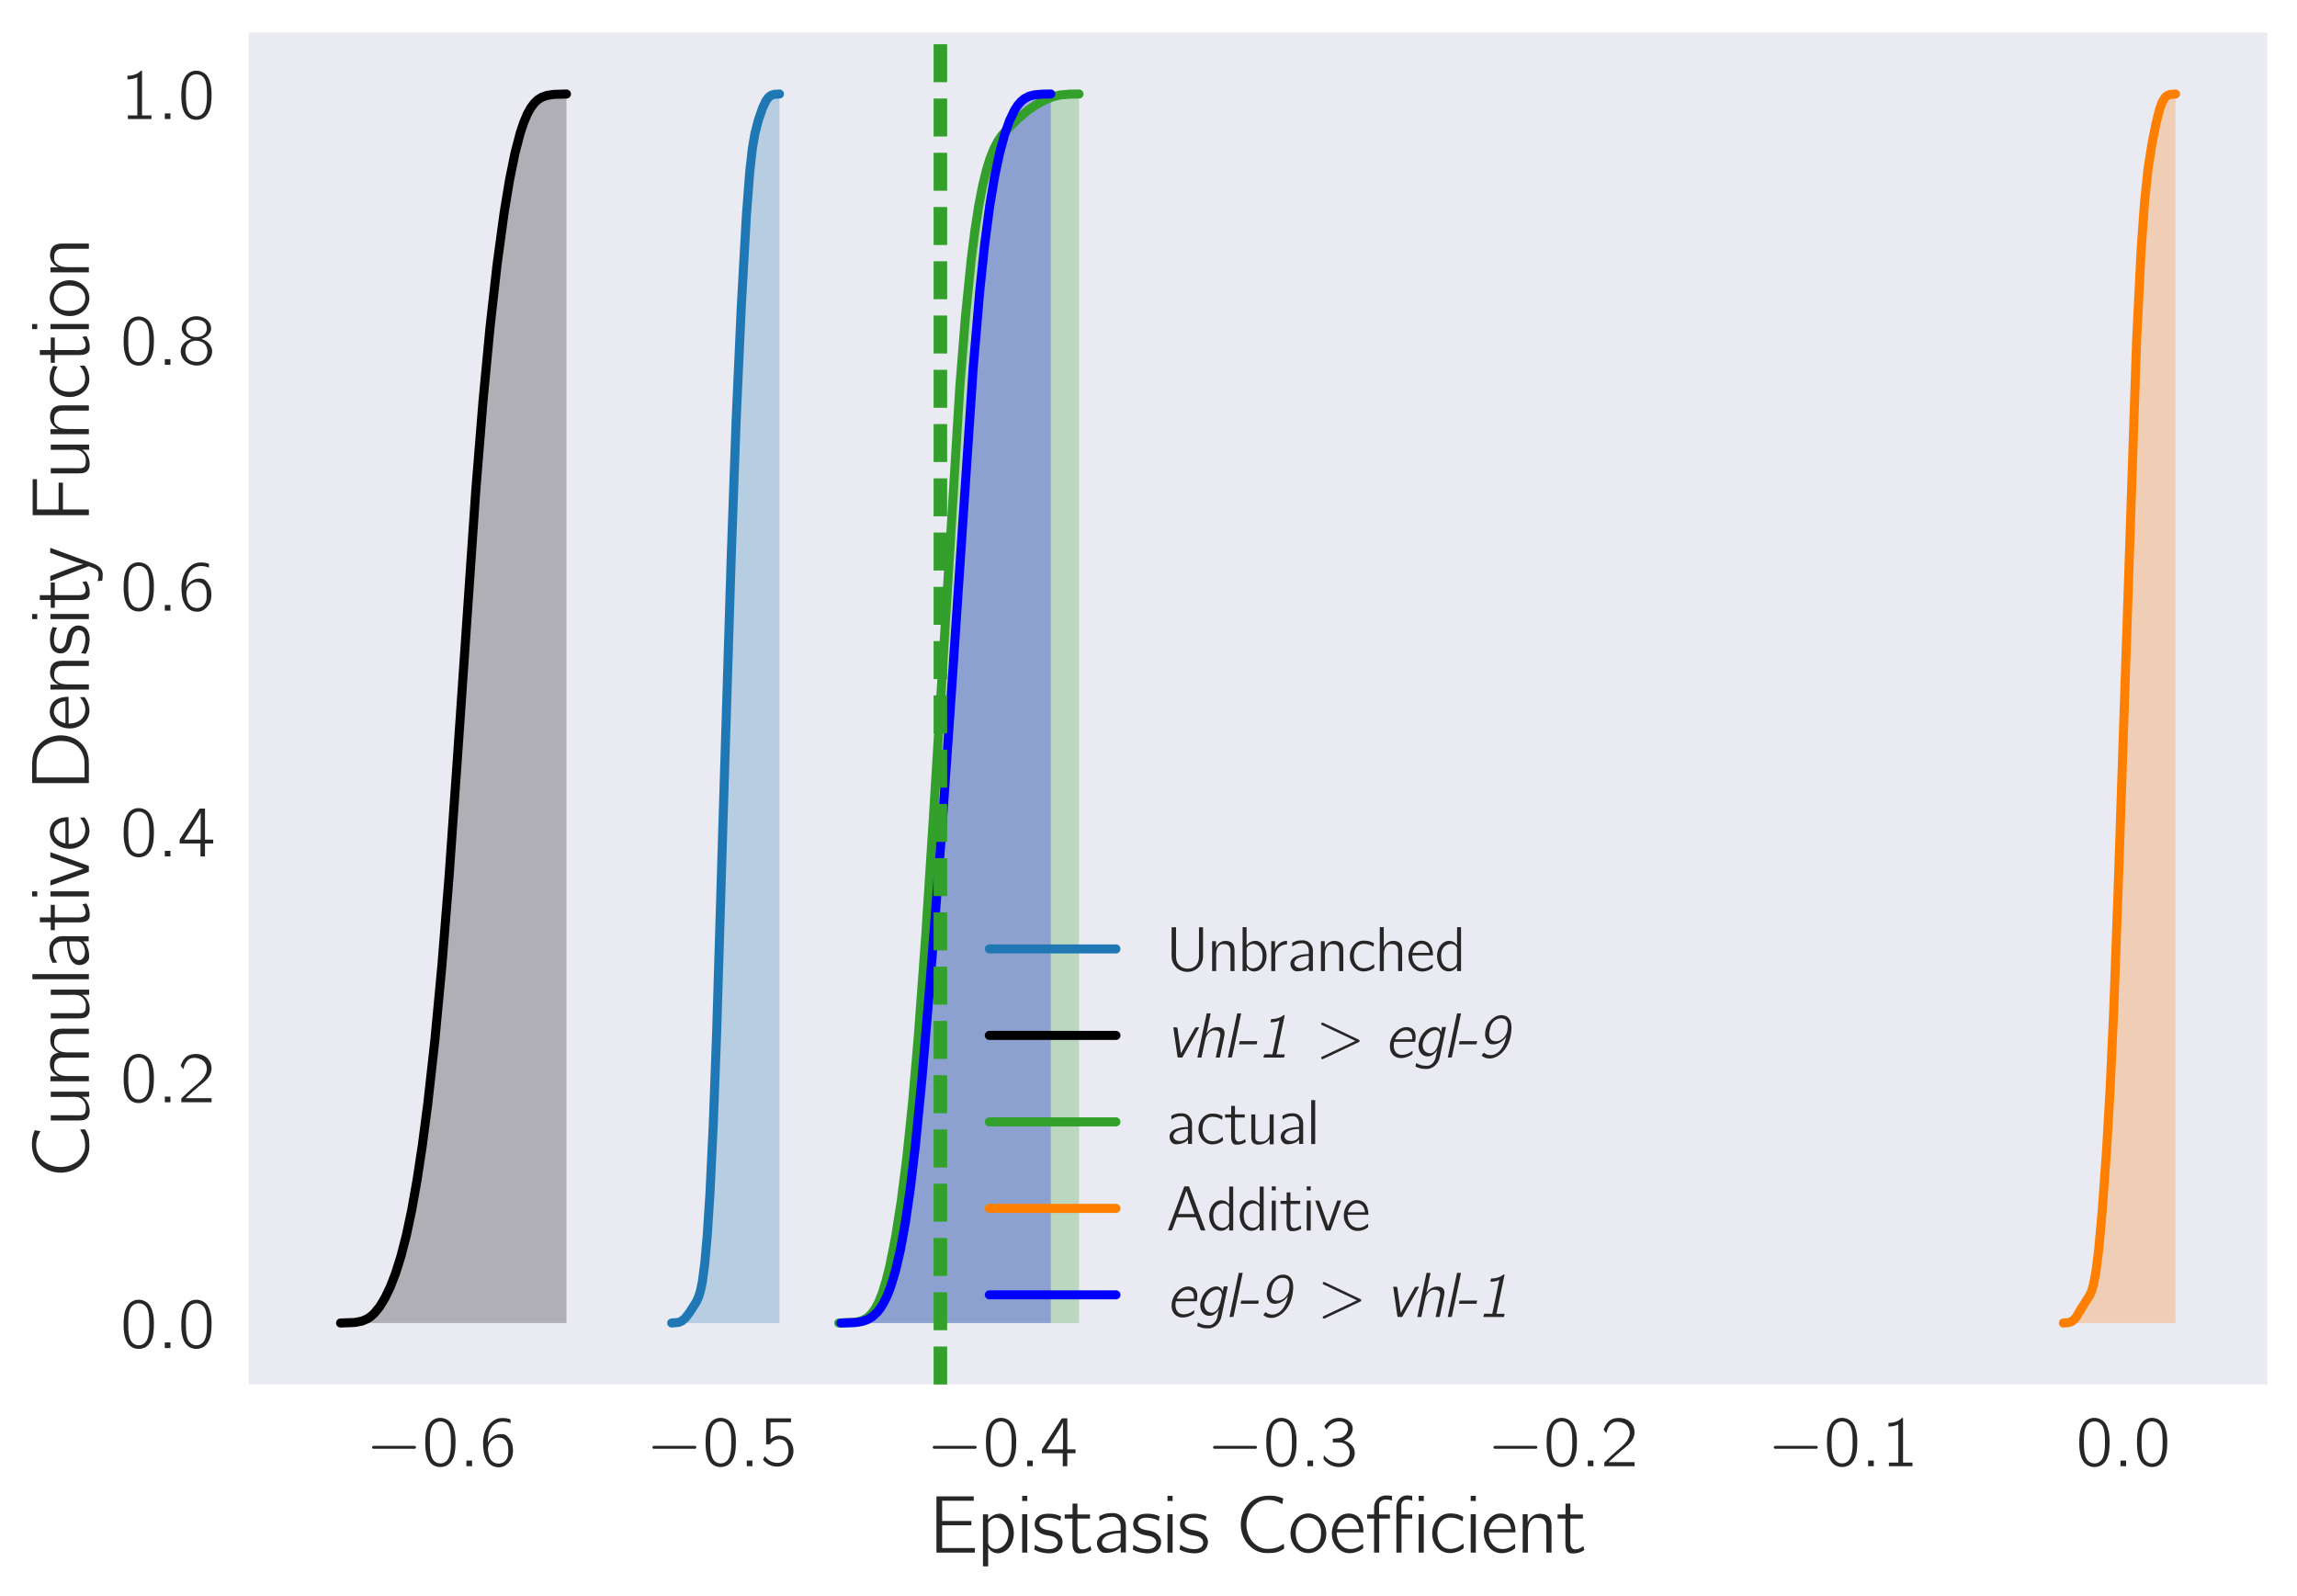 <?xml version="1.0" encoding="utf-8" standalone="no"?>
<!DOCTYPE svg PUBLIC "-//W3C//DTD SVG 1.1//EN"
  "http://www.w3.org/Graphics/SVG/1.1/DTD/svg11.dtd">
<!-- Created with matplotlib (http://matplotlib.org/) -->
<svg height="353pt" version="1.1" viewBox="0 0 508 353" width="508pt" xmlns="http://www.w3.org/2000/svg" xmlns:xlink="http://www.w3.org/1999/xlink">
 <defs>
  <style type="text/css">
*{stroke-linecap:butt;stroke-linejoin:round;}
  </style>
 </defs>
 <g id="figure_1">
  <g id="patch_1">
   <path d="M 0 353.548 
L 508.628 353.548 
L 508.628 0 
L 0 0 
z
" style="fill:#ffffff;"/>
  </g>
  <g id="axes_1">
   <g id="patch_2">
    <path d="M 55.028 306.18 
L 501.428 306.18 
L 501.428 7.2 
L 55.028 7.2 
z
" style="fill:#eaeaf2;"/>
   </g>
   <g id="matplotlib.axis_1">
    <g id="xtick_1">
     <g id="line2d_1"/>
     <g id="text_1">
      <!-- $-0.6$ -->
      <defs>
       <path d="M 9.797 28.078 
C 8 27.484 7.797 24.781 9.797 24.281 
C 10.297 24.078 10.906 24.188 11.5 24.188 
L 64.703 24.188 
C 65.906 24.188 67.797 23.781 68.797 24.781 
C 69.906 25.875 69.297 27.875 67.703 28.188 
C 66.5 28.375 65.094 28.188 63.906 28.188 
L 11.406 28.188 
C 10.906 28.188 10.297 28.281 9.797 28.078 
" id="Computer_Modern_Bright_Math_Symbols-0"/>
       <path d="M 14.797 63.859 
C 11.906 61.859 9.906 59.141 8.406 56.031 
C 4.797 49 4.406 40.766 4.406 31.828 
C 4.406 20.578 6.406 10.25 12 4.312 
C 17.297 -1.203 25.703 -2.609 32.797 0.297 
C 37.203 2.016 40.406 5.719 42.406 9.734 
C 46 16.875 46.406 25.406 46.406 34.234 
C 46.406 37.047 46.297 39.859 46 42.672 
C 45.297 49.406 43 56.828 39.297 60.953 
C 33.203 67.688 22.297 69.188 14.797 63.859 
M 34.906 58.141 
C 39.594 53.125 40 43.484 40 34.344 
L 40 28.922 
C 40 24.297 39.203 18.281 38.203 14.859 
C 36.797 10.141 34.5 6.734 29.906 4.625 
C 24.297 2.609 18.5 4.516 15.297 8.938 
C 11 14.656 10.797 24.797 10.797 33.734 
C 10.797 42.172 10.906 51.516 15 57.031 
C 19.5 63.062 29.203 64.062 34.906 58.141 
" id="Computer_Modern_Bright-48"/>
       <path d="M 10.703 7.812 
L 10.703 0 
L 18.5 0 
L 18.5 7.812 
z
" id="Computer_Modern_Bright_Math_Slanted-58"/>
       <path d="M 11.297 32.625 
L 11.203 32.625 
C 11.203 41.766 12.797 52.422 20.594 58.25 
C 24.906 61.375 30.703 62.969 38.203 61.172 
C 39.797 60.766 41.297 60.156 42.797 59.766 
L 42.797 63.281 
C 42.797 63.672 42.906 64.375 42.594 64.781 
C 41.906 65.688 36.297 66.594 36.094 66.594 
C 27.406 67.594 21.703 65.688 16.406 61.172 
C 10 55.641 6.297 47.516 5.094 39.281 
C 4 32.656 4.906 22 6.203 16.781 
C 8.297 9.047 12.297 2.219 19.703 -0.391 
C 24.094 -2 29.5 -2 33.703 0.016 
C 37.094 1.641 39.906 4.469 42.094 7.5 
C 45.594 12.344 46.5 18.219 46.094 24.172 
C 45.906 27.109 45.5 30.047 44.297 32.766 
C 42.406 37.125 39.203 41.672 35.094 43.688 
C 33.203 44.5 31.203 44.5 29.203 44.5 
C 23.906 44.5 18.906 42.188 15.203 38.359 
C 13.594 36.75 12 34.719 11.297 32.625 
M 24.406 39.516 
C 28.203 39.812 32.203 39.219 35.094 36.5 
C 38.906 32.891 39.594 27.766 39.594 22.812 
C 39.594 19.469 39.703 16.016 38.703 12.859 
C 38.094 11.234 37.297 9.828 36.406 8.5 
C 34.203 5.562 31.406 4.125 26.797 3.516 
C 22.297 3.516 17.797 5.312 15.203 9.125 
C 13.594 11.328 12.797 14.047 12.297 16.641 
C 11.703 19.344 11.297 22.141 11.5 24.859 
C 12 31.984 17 38.516 24.406 39.516 
" id="Computer_Modern_Bright-54"/>
      </defs>
      <g style="fill:#262626;" transform="translate(80.948 324.25)scale(0.16 -0.16)">
       <use transform="scale(0.996)" xlink:href="#Computer_Modern_Bright_Math_Symbols-0"/>
       <use transform="translate(77.487 0)scale(0.996)" xlink:href="#Computer_Modern_Bright-48"/>
       <use transform="translate(128.131 0)scale(0.996)" xlink:href="#Computer_Modern_Bright_Math_Slanted-58"/>
       <use transform="translate(157.188 0)scale(0.996)" xlink:href="#Computer_Modern_Bright-54"/>
      </g>
     </g>
    </g>
    <g id="xtick_2">
     <g id="line2d_2"/>
     <g id="text_2">
      <!-- $-0.5$ -->
      <defs>
       <path d="M 8.406 66.328 
L 8.406 30.453 
L 12.203 30.453 
C 12.703 30.453 13.406 30.359 13.797 30.562 
C 14.297 30.859 14.594 31.562 14.906 31.969 
C 15.594 32.859 16.406 33.562 17.203 34.266 
C 20.797 37.281 27.703 38.484 32.297 36.172 
C 38.594 33.172 39.797 25.219 39.297 19 
C 39 15.062 37.797 11.453 35.5 9.141 
C 30.203 3.5 21.297 3.5 14.797 6.797 
C 11.594 8.406 8.906 10.922 6.906 13.922 
L 6.797 13.922 
C 6.5 13.422 4.203 9.906 4.203 9.297 
C 4.203 8.891 4.5 8.594 4.703 8.297 
C 7.703 4.781 11.594 2.062 16.094 0.562 
C 25 -2.25 35 -0.047 41.297 7.188 
C 48.797 15.922 47.797 30.156 39.094 37.766 
C 36.5 40.188 32.906 41.891 28.594 42.281 
C 22.797 43.094 17.594 40.281 14.5 37.672 
L 14.5 61 
L 42.906 61 
L 42.906 66.328 
z
" id="Computer_Modern_Bright-53"/>
      </defs>
      <g style="fill:#262626;" transform="translate(142.949 324.25)scale(0.16 -0.16)">
       <use transform="scale(0.996)" xlink:href="#Computer_Modern_Bright_Math_Symbols-0"/>
       <use transform="translate(77.487 0)scale(0.996)" xlink:href="#Computer_Modern_Bright-48"/>
       <use transform="translate(128.131 0)scale(0.996)" xlink:href="#Computer_Modern_Bright_Math_Slanted-58"/>
       <use transform="translate(157.188 0)scale(0.996)" xlink:href="#Computer_Modern_Bright-53"/>
      </g>
     </g>
    </g>
    <g id="xtick_3">
     <g id="line2d_3"/>
     <g id="text_3">
      <!-- $-0.4$ -->
      <defs>
       <path d="M 2.094 18 
L 31 18 
L 31 0 
L 37.297 0 
L 37.297 18 
L 48.703 18 
L 48.703 23.328 
L 37.297 23.328 
L 37.297 66.469 
L 31.906 66.469 
C 30.094 66.469 29.594 66.578 28.797 65.062 
C 24.797 58.516 3.703 25.766 3 24.859 
C 2.203 23.438 2.094 23.547 2.094 21.438 
z
M 31.297 60.875 
L 31.297 23.328 
L 8.594 23.328 
C 9.297 24.734 10.297 26.031 11.203 27.438 
C 16.203 35.172 28.094 53.547 30.594 59.281 
C 30.906 59.781 31 60.375 31.297 60.875 
" id="Computer_Modern_Bright-52"/>
      </defs>
      <g style="fill:#262626;" transform="translate(204.95 324.25)scale(0.16 -0.16)">
       <use transform="scale(0.996)" xlink:href="#Computer_Modern_Bright_Math_Symbols-0"/>
       <use transform="translate(77.487 0)scale(0.996)" xlink:href="#Computer_Modern_Bright-48"/>
       <use transform="translate(128.131 0)scale(0.996)" xlink:href="#Computer_Modern_Bright_Math_Slanted-58"/>
       <use transform="translate(157.188 0)scale(0.996)" xlink:href="#Computer_Modern_Bright-52"/>
      </g>
     </g>
    </g>
    <g id="xtick_4">
     <g id="line2d_4"/>
     <g id="text_4">
      <!-- $-0.3$ -->
      <defs>
       <path d="M 8.094 50.719 
C 8.906 51.922 9.5 53.234 10.406 54.438 
C 12.5 57.25 15.406 59.453 18.703 60.766 
C 23.906 62.875 31.5 62.875 35.594 58.219 
C 39.203 54.078 37.703 47.609 34.406 43.781 
C 31.406 40.25 27.5 38.531 21.703 38.531 
C 20 38.531 18.406 38.031 16.703 38.031 
L 16.703 33 
L 23.594 33 
C 29.406 33 33.203 32.109 36.406 28.688 
C 41.906 22.859 41.406 12.516 35.297 7.203 
C 32.203 4.594 27.906 3.781 23.906 4.078 
C 16.094 4.688 9.203 8.812 4.594 15.234 
C 4.094 14.234 4.094 12.828 3.906 11.719 
C 3.594 10.109 3.594 10.109 4.594 8.812 
C 7.5 4.891 13.203 1.281 17.703 -0.031 
C 25.703 -2.438 35 -1.344 41.203 4.781 
C 42.406 6 43.5 7.297 44.406 8.703 
C 48.094 14.531 48.203 22.156 44.094 27.781 
C 42.406 30.094 40.203 31.906 37.703 33.312 
C 36 34.312 34 35.312 32 35.516 
C 37.797 38.234 43.203 42.828 44.203 50.359 
C 45.094 57.375 41 61.688 36.797 64.188 
C 30.297 68 21.797 68 15.094 64.672 
C 12 63.172 9.203 60.969 7.094 58.25 
C 6.703 57.75 5.203 56.047 5.203 55.234 
C 5.203 54.734 5.594 54.234 5.906 53.828 
z
" id="Computer_Modern_Bright-51"/>
      </defs>
      <g style="fill:#262626;" transform="translate(266.951 324.25)scale(0.16 -0.16)">
       <use transform="scale(0.996)" xlink:href="#Computer_Modern_Bright_Math_Symbols-0"/>
       <use transform="translate(77.487 0)scale(0.996)" xlink:href="#Computer_Modern_Bright-48"/>
       <use transform="translate(128.131 0)scale(0.996)" xlink:href="#Computer_Modern_Bright_Math_Slanted-58"/>
       <use transform="translate(157.188 0)scale(0.996)" xlink:href="#Computer_Modern_Bright-51"/>
      </g>
     </g>
    </g>
    <g id="xtick_5">
     <g id="line2d_5"/>
     <g id="text_5">
      <!-- $-0.2$ -->
      <defs>
       <path d="M 7.297 45.969 
C 8.703 51.594 11.094 57.984 16.797 60.5 
C 19.203 61.5 21.797 61.703 24.406 61.5 
C 29.297 61.094 34.094 59.094 37.094 55.094 
C 39.297 52.078 40.094 48.375 39.703 44.781 
C 38.5 34.344 28.297 26.844 21.703 21.234 
C 17.906 18.031 7.094 7.812 7.094 7.812 
L 5.406 6.203 
C 4.5 5.312 4.406 5.312 4.406 3.5 
L 4.406 0 
L 46.406 0 
L 46.406 5.625 
L 10.203 5.625 
C 13.406 8.734 26.703 20.516 28.5 21.922 
C 34.297 26.656 40.797 31.375 44.297 38.219 
C 48.203 46.062 46.5 55.938 39.906 61.766 
C 35.906 65.297 30.406 67 25.094 67 
C 20.203 67 15.203 66 11.297 62.906 
C 8.297 60.391 5.797 56.688 4.406 52.875 
C 4.094 52.281 3.594 51.281 3.703 50.578 
C 3.797 49.984 4.406 49.484 4.703 49.078 
C 5.5 48.078 6.297 46.875 7.297 45.969 
" id="Computer_Modern_Bright-50"/>
      </defs>
      <g style="fill:#262626;" transform="translate(328.952 324.25)scale(0.16 -0.16)">
       <use transform="scale(0.996)" xlink:href="#Computer_Modern_Bright_Math_Symbols-0"/>
       <use transform="translate(77.487 0)scale(0.996)" xlink:href="#Computer_Modern_Bright-48"/>
       <use transform="translate(128.131 0)scale(0.996)" xlink:href="#Computer_Modern_Bright_Math_Slanted-58"/>
       <use transform="translate(157.188 0)scale(0.996)" xlink:href="#Computer_Modern_Bright-50"/>
      </g>
     </g>
    </g>
    <g id="xtick_6">
     <g id="line2d_6"/>
     <g id="text_6">
      <!-- $-0.1$ -->
      <defs>
       <path d="M 9.703 60.016 
L 9.703 55 
C 15.203 55 19 56 23.406 57.906 
L 23.406 5.016 
L 10.297 5.016 
L 10.297 0 
L 43 0 
L 43 5.016 
L 29.906 5.016 
L 29.906 67 
C 27.5 67 27.906 66.359 26 64.875 
C 21.906 61.719 16.203 60.016 9.703 60.016 
" id="Computer_Modern_Bright-49"/>
      </defs>
      <g style="fill:#262626;" transform="translate(390.954 324.25)scale(0.16 -0.16)">
       <use transform="scale(0.996)" xlink:href="#Computer_Modern_Bright_Math_Symbols-0"/>
       <use transform="translate(77.487 0)scale(0.996)" xlink:href="#Computer_Modern_Bright-48"/>
       <use transform="translate(128.131 0)scale(0.996)" xlink:href="#Computer_Modern_Bright_Math_Slanted-58"/>
       <use transform="translate(157.188 0)scale(0.996)" xlink:href="#Computer_Modern_Bright-49"/>
      </g>
     </g>
    </g>
    <g id="xtick_7">
     <g id="line2d_7"/>
     <g id="text_7">
      <!-- $0.0$ -->
      <g style="fill:#262626;" transform="translate(459.154 324.25)scale(0.16 -0.16)">
       <use transform="scale(0.996)" xlink:href="#Computer_Modern_Bright-48"/>
       <use transform="translate(50.643 0)scale(0.996)" xlink:href="#Computer_Modern_Bright_Math_Slanted-58"/>
       <use transform="translate(79.701 0)scale(0.996)" xlink:href="#Computer_Modern_Bright-48"/>
      </g>
     </g>
    </g>
    <g id="text_8">
     <!-- Epistasis Coefficient -->
     <defs>
      <path d="M 8 69.328 
L 8 0 
L 55.406 0 
L 55.406 5.625 
L 15 5.625 
L 15 33.672 
L 51.094 33.672 
L 51.094 39 
L 15 39 
L 15 64 
L 54 64 
L 54 69.328 
z
" id="Computer_Modern_Bright-69"/>
      <path d="M 12.703 40.531 
L 12.703 47.156 
L 6.406 47.156 
L 6.406 -17 
L 12.797 -17 
L 12.797 6.094 
C 14.203 4.078 15.797 2.281 17.906 1.078 
C 25 -3.25 34 0.172 38.906 6.594 
C 45.406 14.969 46.094 27.5 41.594 36.984 
C 39 42.438 34.094 47.5 27.797 48 
C 22.297 48 18.094 45.812 15.094 43.125 
C 14.203 42.328 13.5 41.438 12.703 40.531 
M 21.906 42.875 
C 26 43.172 30 41.266 32.797 38.266 
C 34.5 36.344 35.797 34.141 36.594 31.734 
C 40.094 22.297 36.906 9.234 26.797 5.328 
C 21 3.109 15.297 5.125 13.094 10.547 
C 12.594 11.547 12.797 12.859 12.797 13.953 
L 12.797 34.641 
C 12.797 36.953 13 37.156 14.5 38.859 
C 16.297 41.062 19 42.578 21.906 42.875 
" id="Computer_Modern_Bright-112"/>
      <path d="M 6.406 70 
L 6.406 63.672 
L 12.703 63.672 
L 12.703 70 
z
M 6.406 47.391 
L 6.406 0 
L 12.703 0 
L 12.703 47.391 
z
" id="Computer_Modern_Bright-105"/>
      <path d="M 3.094 9.641 
C 2.906 8.234 2.594 6.938 2.406 5.531 
C 2.203 4.422 1.906 3.922 2.906 3.422 
C 7 1.016 11.906 -0.297 17.703 -0.797 
C 24.203 -1.406 32.406 0.109 35.594 6.531 
C 36.5 8.344 37 10.344 37.094 12.359 
C 37.5 19.578 31.797 24.203 26.906 25.906 
C 21.406 28.016 13.906 27.312 10.094 31.531 
C 8.094 33.844 8 37.266 9.906 39.672 
C 13.906 45.297 26.797 42.875 31.906 40.375 
C 32.703 39.969 33.406 39.469 34.297 39.266 
L 35.203 44.688 
C 30.5 46.797 26.406 48 19.906 48 
C 14.297 48 9.203 46.703 6 43.484 
C 2.797 40.172 1.703 34.641 3.594 30.438 
C 5.406 26.406 9.203 23.797 13.297 22.5 
C 19.203 20.391 25.906 21.391 29.797 16.578 
C 32 13.766 31.594 9.547 29.094 7.031 
C 24.297 2.609 14.094 4.219 8.5 6.625 
C 6.594 7.438 4.906 8.641 3.094 9.641 
" id="Computer_Modern_Bright-115"/>
      <path d="M 10.797 60.5 
L 10.797 47.016 
L 1.094 47.016 
L 1.094 42 
L 10.703 42 
L 10.703 15.016 
C 10.703 10.578 10.406 5.234 13.297 1.516 
C 15 -0.703 17.297 -1.297 20.797 -1 
C 23.703 -1 26.594 -0.391 29.297 0.656 
C 30.203 1.062 33.5 2.516 33.906 3.234 
C 34.094 3.641 32.797 8.094 32.797 8.094 
L 30.406 6.266 
C 27.297 4.344 21.094 2.328 18.5 5.969 
C 16.203 9.094 16.797 13.75 16.797 17.375 
L 16.797 42 
L 32.297 42 
L 32.297 47.016 
L 16.797 47.016 
L 16.797 60.5 
z
" id="Computer_Modern_Bright-116"/>
      <path d="M 7.906 39.016 
C 9.594 39.859 11 41.094 12.703 41.922 
C 15.406 43.156 18.203 44 21.203 44 
C 22.594 44.094 24.203 44.297 25.594 44 
C 28.094 43.594 30.297 42.078 31.797 39.953 
C 33.297 37.516 33.906 35.391 33.906 31.469 
L 33.906 27.016 
C 29.094 27.016 24.297 26.609 19.703 25.391 
C 13.906 24.078 7.594 21.125 5.5 15.844 
C 3.406 10.781 5.594 4.078 10.094 1.031 
C 12.297 -0.5 14.906 -0.5 17.5 -0.297 
C 21.703 0 25.906 1.016 29.5 3.25 
C 31.203 4.25 32.906 5.578 33.906 7.297 
L 34 7.297 
L 34 0.203 
L 40.297 0.203 
L 40.297 26.891 
C 40.297 29.812 40.594 32.953 40 35.891 
C 39.406 39.922 36.906 43.266 34 45.594 
C 30.594 48.219 26.703 49.109 21.5 48.719 
C 16.703 48.719 13 47.5 9.406 45.766 
C 8.906 45.562 7.906 45.234 7.594 44.641 
C 7.297 44.219 7.5 43.516 7.5 43 
C 7.703 41.672 7.797 40.344 7.906 39.016 
M 33.906 24 
L 33.906 16.375 
C 33.906 14.062 34 11.953 32.703 9.953 
C 31.594 8.344 30.094 7.234 28.5 6.438 
C 22.797 3.516 14.094 4.422 11.594 9.25 
C 9.594 12.75 11.703 16.875 14.594 19.188 
C 18.906 22.5 27.297 24 33.906 24 
" id="Computer_Modern_Bright-97"/>
      <path d="M 60.5 10.875 
C 58.5 9.859 56.703 8.453 54.703 7.453 
C 50 5.047 44 4.141 37.5 4.734 
C 31.703 5.547 26.906 8.359 23.406 11.875 
C 12.203 23.156 11.406 42.969 21.297 55.344 
C 25.5 60.875 31.906 65 41.297 65 
C 45.094 65 49 64.297 52.5 62.891 
C 54.594 61.969 56.594 60.766 58.594 59.766 
L 59.797 66.812 
C 57.594 67.672 55.297 68.562 53 69.094 
C 47.406 70.625 38.906 70.625 33.094 69.219 
C 22.906 66.922 15.5 59.828 11.297 51.625 
C 5.5 40.016 6.203 25.516 13.203 14.594 
C 15 11.703 17.297 9.109 19.906 6.891 
C 25.906 1.688 33.297 -1.312 43.594 -0.5 
C 49.797 -0.5 53.406 0.516 58.203 3.203 
C 58.703 3.5 60.594 4.516 60.906 4.938 
C 61.094 5.438 60.594 9.531 60.5 10.875 
" id="Computer_Modern_Bright-67"/>
      <path d="M 10.703 42.078 
C 1.797 33.234 0.797 17.875 8.5 7.938 
C 9.594 6.422 10.906 5.125 12.406 4.016 
C 16.094 1 21.5 -1.203 27.797 -0.5 
C 37.797 0.703 44.703 8.844 46.797 17.375 
C 49.594 29.328 43.703 42.672 32.703 46.891 
C 24.094 50.406 15.5 46.891 10.703 42.078 
M 35.703 39.359 
C 40.5 35.031 41.406 28.109 41 21.984 
C 40.703 17.266 39.406 12.344 36.094 8.828 
C 30.703 3 20.703 3 14.906 8.625 
C 11.906 11.844 10.094 16.453 9.797 21.984 
C 9.297 30.109 11.297 38.75 19.297 41.969 
C 25.203 44.578 32 42.672 35.703 39.359 
" id="Computer_Modern_Bright-111"/>
      <path d="M 41.797 10.938 
C 39.5 9.234 38.797 8.328 35.906 6.812 
C 29.797 3.5 22.594 3.5 17.406 7.172 
C 12.406 10.766 9.5 16.641 9.5 25 
L 42.5 25 
C 42.5 32.422 40.797 38.859 36.594 43.375 
C 32 47.891 24.797 49.297 18.703 47.391 
C 16.406 46.688 14.297 45.484 12.406 43.969 
C 6.094 38.859 3.406 30.719 3.5 22.781 
C 3.703 12.344 10.797 1.906 21.297 -0.312 
C 26.797 -1.422 32.594 -0.203 37.5 2.297 
C 38.406 2.797 41.703 4.609 42.094 5.516 
C 42.406 6.016 41.797 10.938 41.797 10.938 
M 37.203 28.906 
L 10 28.906 
C 11.203 36.234 17.203 43.969 25.297 43.062 
C 31.906 42.469 35.406 37.75 36.703 31.828 
C 36.906 30.812 37 29.922 37.203 28.906 
" id="Computer_Modern_Bright-101"/>
      <path d="M 10.594 47.016 
L 2 47.016 
L 2 42 
L 10.594 42 
L 10.594 0 
L 16.906 0 
L 16.906 42 
L 30.094 42 
L 30.094 47.016 
L 16.797 47.016 
L 16.797 56.234 
C 16.797 57.891 16.594 59.656 17.297 61.219 
C 19.5 65.875 25.406 65.875 29.594 65.078 
C 30.594 64.875 31.703 64.469 32.703 64.266 
L 32.703 69.906 
C 27.703 70.609 22.297 71.219 17.703 68.469 
C 15.797 67.438 14.203 65.688 13 63.922 
C 11.094 60.938 10.594 58.781 10.594 53.719 
z
M 38.094 0 
L 44.406 0 
L 44.406 42 
L 57.594 42 
L 57.594 47.016 
L 44.297 47.016 
L 44.297 55.234 
C 44.297 56.891 44.094 58.656 44.406 60.328 
C 44.906 62.297 46.094 63.656 47.703 64.672 
C 50.797 66.172 54.406 65.078 57.594 64.172 
L 57.594 70 
C 55.094 70.188 52.703 70.688 50.203 70.5 
C 43.406 70 38.594 64.047 38.094 57.312 
C 38 55.891 38.094 54.375 38.094 52.969 
z
M 65.594 70 
L 65.594 63.672 
L 71.906 63.672 
L 71.906 70 
z
M 65.594 47.391 
L 65.594 0 
L 71.906 0 
L 71.906 47.391 
z
" id="Computer_Modern_Bright-14"/>
      <path d="M 42.406 11.25 
C 40.5 9.844 38.797 8.328 36.703 7.125 
C 32 4.625 24.797 3.422 19.406 5.922 
C 11.594 9.938 9.5 19.688 10.594 27.719 
C 10.797 29.328 11.094 30.922 11.594 32.438 
C 13.797 38.969 19.297 44.078 28.297 43.078 
C 33.094 42.672 35.5 41.875 39.297 39.766 
C 40 39.359 40.594 38.859 41.406 38.656 
C 41.5 39.859 41.797 41.172 42 42.375 
C 42.297 43.984 42.297 44.188 40.797 44.891 
C 39.703 45.391 38.594 45.984 37.406 46.391 
C 32.797 48.406 25.203 49 20 47.5 
C 12.906 45.484 7.594 39.359 5.297 32.531 
C 4.203 29.422 3.906 26.109 3.906 22.797 
C 4 12.25 11.203 1.906 21.703 -0.203 
C 27.5 -1.406 34.203 0.297 38.203 2.406 
C 39.203 2.906 42.203 4.719 42.703 5.625 
C 43 6.125 42.406 11.25 42.406 11.25 
" id="Computer_Modern_Bright-99"/>
      <path d="M 12.594 37.281 
L 12.5 37.281 
L 12.5 47.391 
L 6.406 47.391 
L 6.406 0 
L 12.797 0 
L 12.797 21.938 
C 12.797 26.844 12.5 31.875 14.703 36.469 
C 15.797 38.781 17.5 40.781 19.797 41.984 
C 21.703 42.891 23.703 42.891 25.797 42.688 
C 28.797 42.688 31.703 41.891 33.594 39.375 
C 35.406 37.062 35.5 34.062 35.5 31.25 
L 35.5 0 
L 41.906 0 
L 41.906 26.859 
C 41.906 31.875 42.406 37.375 40 41.891 
C 38.094 45.5 34.406 47.203 30.5 47.703 
C 28.5 48 26.406 48 24.406 47.609 
C 19.203 46.5 14.406 42.297 12.594 37.281 
" id="Computer_Modern_Bright-110"/>
     </defs>
     <g style="fill:#262626;" transform="translate(205.672 343.36)scale(0.18 -0.18)">
      <use transform="scale(0.996)" xlink:href="#Computer_Modern_Bright-69"/>
      <use transform="translate(58.738 0)scale(0.996)" xlink:href="#Computer_Modern_Bright-112"/>
      <use transform="translate(106.89 0)scale(0.996)" xlink:href="#Computer_Modern_Bright-105"/>
      <use transform="translate(125.985 0)scale(0.996)" xlink:href="#Computer_Modern_Bright-115"/>
      <use transform="translate(164.424 0)scale(0.996)" xlink:href="#Computer_Modern_Bright-116"/>
      <use transform="translate(200.539 0)scale(0.996)" xlink:href="#Computer_Modern_Bright-97"/>
      <use transform="translate(247.031 0)scale(0.996)" xlink:href="#Computer_Modern_Bright-115"/>
      <use transform="translate(285.47 0)scale(0.996)" xlink:href="#Computer_Modern_Bright-105"/>
      <use transform="translate(304.565 0)scale(0.996)" xlink:href="#Computer_Modern_Bright-115"/>
      <use transform="translate(374.469 0)scale(0.996)" xlink:href="#Computer_Modern_Bright-67"/>
      <use transform="translate(439.641 0)scale(0.996)" xlink:href="#Computer_Modern_Bright-111"/>
      <use transform="translate(490.284 0)scale(0.996)" xlink:href="#Computer_Modern_Bright-101"/>
      <use transform="translate(535.116 0)scale(0.996)" xlink:href="#Computer_Modern_Bright-14"/>
      <use transform="translate(613.156 0)scale(0.996)" xlink:href="#Computer_Modern_Bright-99"/>
      <use transform="translate(657.988 0)scale(0.996)" xlink:href="#Computer_Modern_Bright-105"/>
      <use transform="translate(677.083 0)scale(0.996)" xlink:href="#Computer_Modern_Bright-101"/>
      <use transform="translate(721.915 0)scale(0.996)" xlink:href="#Computer_Modern_Bright-110"/>
      <use transform="translate(770.067 0)scale(0.996)" xlink:href="#Computer_Modern_Bright-116"/>
     </g>
    </g>
   </g>
   <g id="matplotlib.axis_2">
    <g id="ytick_1">
     <g id="line2d_8"/>
     <g id="text_9">
      <!-- $0.0$ -->
      <g style="fill:#262626;" transform="translate(26.642 298.125)scale(0.16 -0.16)">
       <use transform="scale(0.996)" xlink:href="#Computer_Modern_Bright-48"/>
       <use transform="translate(50.643 0)scale(0.996)" xlink:href="#Computer_Modern_Bright_Math_Slanted-58"/>
       <use transform="translate(79.701 0)scale(0.996)" xlink:href="#Computer_Modern_Bright-48"/>
      </g>
     </g>
    </g>
    <g id="ytick_2">
     <g id="line2d_9"/>
     <g id="text_10">
      <!-- $0.2$ -->
      <g style="fill:#262626;" transform="translate(26.642 243.764)scale(0.16 -0.16)">
       <use transform="scale(0.996)" xlink:href="#Computer_Modern_Bright-48"/>
       <use transform="translate(50.643 0)scale(0.996)" xlink:href="#Computer_Modern_Bright_Math_Slanted-58"/>
       <use transform="translate(79.701 0)scale(0.996)" xlink:href="#Computer_Modern_Bright-50"/>
      </g>
     </g>
    </g>
    <g id="ytick_3">
     <g id="line2d_10"/>
     <g id="text_11">
      <!-- $0.4$ -->
      <g style="fill:#262626;" transform="translate(26.642 189.403)scale(0.16 -0.16)">
       <use transform="scale(0.996)" xlink:href="#Computer_Modern_Bright-48"/>
       <use transform="translate(50.643 0)scale(0.996)" xlink:href="#Computer_Modern_Bright_Math_Slanted-58"/>
       <use transform="translate(79.701 0)scale(0.996)" xlink:href="#Computer_Modern_Bright-52"/>
      </g>
     </g>
    </g>
    <g id="ytick_4">
     <g id="line2d_11"/>
     <g id="text_12">
      <!-- $0.6$ -->
      <g style="fill:#262626;" transform="translate(26.642 135.043)scale(0.16 -0.16)">
       <use transform="scale(0.996)" xlink:href="#Computer_Modern_Bright-48"/>
       <use transform="translate(50.643 0)scale(0.996)" xlink:href="#Computer_Modern_Bright_Math_Slanted-58"/>
       <use transform="translate(79.701 0)scale(0.996)" xlink:href="#Computer_Modern_Bright-54"/>
      </g>
     </g>
    </g>
    <g id="ytick_5">
     <g id="line2d_12"/>
     <g id="text_13">
      <!-- $0.8$ -->
      <defs>
       <path d="M 18.703 36 
L 18.703 35.906 
C 12.5 34.094 7.297 30.688 4.797 24.844 
C 2.203 18.719 4 11.281 8.406 6.453 
C 13.094 1.422 19.5 -1 26.297 -1 
C 36.297 -1 45.906 6.406 47.094 16.734 
C 47.297 18.266 47.203 19.891 47 21.406 
C 45.203 29.219 39.5 33.875 32.094 35.906 
C 32.906 36.203 33.797 36.406 34.594 36.703 
C 38.797 38.422 42.297 40.922 44.5 44.938 
C 47.797 51.375 44.594 58.906 39.203 63.016 
C 33.797 67.141 26.5 68.234 19.906 66.828 
C 12 65.125 4.5 58.406 5 49.766 
C 5.203 46.75 6.5 44.234 8 42.438 
C 10.297 39.625 14.797 36.609 18.703 36 
M 23.797 62.5 
C 28.203 62.5 33.703 62 36.906 58.578 
C 40.703 54.469 40.906 47.031 37.094 42.812 
C 34.703 40.203 31.203 38.891 27.703 38.594 
C 22.797 38.188 17.203 39 13.703 42.812 
C 9.797 47.125 10.094 54.969 14.297 58.984 
C 16.906 61.391 20.406 62.188 23.797 62.5 
M 23.703 33.5 
C 28.406 33.5 33.5 32.391 36.906 28.938 
C 38.203 27.531 39.203 25.812 39.797 24.016 
C 41.5 18.75 40.703 12.094 36.797 8.047 
C 34.094 5.328 30.406 4.312 26.703 4.016 
C 22.203 4.016 17 5.109 13.797 8.562 
C 9.406 13.391 8.5 23.406 13.703 29.062 
C 16.297 31.781 20 33.203 23.703 33.5 
" id="Computer_Modern_Bright-56"/>
      </defs>
      <g style="fill:#262626;" transform="translate(26.642 80.682)scale(0.16 -0.16)">
       <use transform="scale(0.996)" xlink:href="#Computer_Modern_Bright-48"/>
       <use transform="translate(50.643 0)scale(0.996)" xlink:href="#Computer_Modern_Bright_Math_Slanted-58"/>
       <use transform="translate(79.701 0)scale(0.996)" xlink:href="#Computer_Modern_Bright-56"/>
      </g>
     </g>
    </g>
    <g id="ytick_6">
     <g id="line2d_13"/>
     <g id="text_14">
      <!-- $1.0$ -->
      <g style="fill:#262626;" transform="translate(26.642 26.321)scale(0.16 -0.16)">
       <use transform="scale(0.996)" xlink:href="#Computer_Modern_Bright-49"/>
       <use transform="translate(50.643 0)scale(0.996)" xlink:href="#Computer_Modern_Bright_Math_Slanted-58"/>
       <use transform="translate(79.701 0)scale(0.996)" xlink:href="#Computer_Modern_Bright-48"/>
      </g>
     </g>
    </g>
    <g id="text_15">
     <!-- Cumulative Density Function -->
     <defs>
      <path d="M 6.406 47 
L 6.406 12.969 
C 6.406 10.047 6.5 7.141 7.703 4.422 
C 9.594 0.516 13.594 -1 17.703 -1 
C 23.203 -1 28.703 0.812 32.703 4.734 
C 33.797 5.828 34.797 6.938 35.5 8.344 
L 35.594 8.344 
L 35.594 -0.391 
L 41.906 -0.391 
L 41.906 47 
L 35.5 47 
L 35.5 22.906 
C 35.5 18.688 36.094 14.062 33.906 10.25 
C 32.297 7.438 29.5 5.234 26.406 4.234 
C 24.297 3.625 22.094 3.625 19.906 3.828 
C 17.797 4.031 15.5 4.234 14.094 6.031 
C 12.094 8.453 12.797 14.172 12.797 17.688 
L 12.797 47 
z
" id="Computer_Modern_Bright-117"/>
      <path d="M 12.594 37.359 
L 12.5 37.359 
L 12.5 47.391 
L 6.406 47.391 
L 6.406 0 
L 12.797 0 
L 12.797 22.047 
C 12.797 26.953 12.5 31.875 14.703 36.375 
C 16.594 40.281 19.906 43.391 25.797 42.781 
C 28.797 42.781 31.797 41.984 33.703 39.453 
C 35.5 37.141 35.594 34.141 35.594 31.312 
L 35.594 0 
L 42 0 
L 42 22.047 
C 42 26.953 41.703 31.875 43.906 36.375 
C 45.797 40.281 49.094 43.391 55 42.781 
C 58 42.781 61 41.984 62.906 39.453 
C 64.703 37.141 64.797 34.141 64.797 31.312 
L 64.797 0 
L 71.203 0 
L 71.203 26.562 
C 71.203 31.375 71.797 36.781 69.703 41.188 
C 67.594 45.297 64.203 47.5 58.703 47.5 
C 55.5 47.797 52.297 47.312 49.406 45.844 
C 45.906 43.922 43.297 40.75 41.703 37.266 
C 41 40.578 40.203 42.828 38 45 
C 35.703 47.062 32.594 48 29.594 48 
C 22.297 48.594 17.703 45.562 14.594 41 
C 13.797 39.875 13 38.672 12.594 37.359 
" id="Computer_Modern_Bright-109"/>
      <path d="M 6.406 69.688 
L 6.406 0 
L 12.703 0 
L 12.703 69.688 
z
" id="Computer_Modern_Bright-108"/>
      <path d="M 0.703 47.5 
C 1.203 45.5 4.203 37.578 4.406 37.078 
C 5.406 34.281 17.297 0.609 17.594 0.297 
C 17.906 -0.203 18.797 0 19.297 0 
L 22.797 0 
C 24.094 0 24.906 -0.297 25.203 0.906 
C 28.406 9.328 40.094 42.703 41.797 47.5 
L 35.594 47.5 
C 30.797 33.984 25.906 20.438 21.406 6.609 
L 11 36.203 
C 9.5 39.797 8.594 43.891 6.906 47.203 
C 5.094 47.5 2.797 47.5 0.703 47.5 
" id="Computer_Modern_Bright-118"/>
      <path d="M 8 70 
L 8 0 
L 28.203 0 
C 31.406 0 34.594 0 37.703 0.297 
C 45.703 1.109 52.594 5.016 57.203 9.828 
C 70.094 23.172 70 46.125 57.297 59.672 
C 52.703 64.578 46.5 68.5 38.703 69.5 
C 34.906 70 31 70 27.203 70 
z
M 14.906 5.312 
L 14.906 64.562 
L 27.797 64.562 
C 30.5 64.562 33.203 64.562 35.906 64.359 
C 40.406 63.859 44.797 62.359 48.5 59.734 
C 56.594 54.125 60 44.172 60 34.641 
C 60 26.609 57.797 18.375 51.906 12.641 
C 47.906 8.938 42.5 6.219 36 5.516 
C 33.406 5.312 30.703 5.312 28.094 5.312 
z
" id="Computer_Modern_Bright-68"/>
      <path d="M 0.703 47.656 
C 1.297 45.75 5.406 35.609 5.5 35.312 
L 17.406 4.578 
L 18.406 2.078 
C 19 0.672 19.203 0.469 18.594 -1.141 
L 17.5 -4.047 
C 16.594 -6.469 15.594 -8.969 13.703 -10.484 
C 10.297 -13.297 4.906 -11.688 0.797 -10.781 
L 1.297 -16.5 
C 3.203 -16.797 5.094 -17 7 -17 
C 11.297 -17.516 14.094 -16.5 16.703 -14.297 
C 20 -11.484 21.594 -7.562 23.094 -3.547 
L 26.203 5.078 
L 36.406 32.906 
C 38.094 37.922 40.203 42.641 41.797 47.656 
L 37.297 47.656 
C 36.797 47.656 36 47.859 35.594 47.469 
C 35.406 47.156 35.297 46.766 35.203 46.453 
L 34.406 44.344 
C 33.406 41.734 32.5 39.234 31.594 36.609 
L 25.797 20.25 
C 24.297 15.828 22.594 11.312 21.797 6.688 
C 20.703 11.312 19.203 15.734 17.594 20.141 
C 16.297 23.562 8.5 44.547 7.5 46.562 
C 7.094 47.656 6.703 47.656 5.203 47.656 
z
" id="Computer_Modern_Bright-121"/>
      <path d="M 8 69.328 
L 8 0 
L 15 0 
L 15 32 
L 48.094 32 
L 48.094 37.312 
L 15 37.312 
L 15 64 
L 52.406 64 
L 52.406 69.328 
z
" id="Computer_Modern_Bright-70"/>
     </defs>
     <g style="fill:#262626;" transform="translate(19.653 260.67)rotate(-90)scale(0.18 -0.18)">
      <use transform="scale(0.996)" xlink:href="#Computer_Modern_Bright-67"/>
      <use transform="translate(65.172 0)scale(0.996)" xlink:href="#Computer_Modern_Bright-117"/>
      <use transform="translate(113.325 0)scale(0.996)" xlink:href="#Computer_Modern_Bright-109"/>
      <use transform="translate(190.535 0)scale(0.996)" xlink:href="#Computer_Modern_Bright-117"/>
      <use transform="translate(238.687 0)scale(0.996)" xlink:href="#Computer_Modern_Bright-108"/>
      <use transform="translate(257.782 0)scale(0.996)" xlink:href="#Computer_Modern_Bright-97"/>
      <use transform="translate(304.274 0)scale(0.996)" xlink:href="#Computer_Modern_Bright-116"/>
      <use transform="translate(340.389 0)scale(0.996)" xlink:href="#Computer_Modern_Bright-105"/>
      <use transform="translate(359.484 0)scale(0.996)" xlink:href="#Computer_Modern_Bright-118"/>
      <use transform="translate(401.825 0)scale(0.996)" xlink:href="#Computer_Modern_Bright-101"/>
      <use transform="translate(478.121 0)scale(0.996)" xlink:href="#Computer_Modern_Bright-68"/>
      <use transform="translate(549.728 0)scale(0.996)" xlink:href="#Computer_Modern_Bright-101"/>
      <use transform="translate(594.559 0)scale(0.996)" xlink:href="#Computer_Modern_Bright-110"/>
      <use transform="translate(642.712 0)scale(0.996)" xlink:href="#Computer_Modern_Bright-115"/>
      <use transform="translate(681.151 0)scale(0.996)" xlink:href="#Computer_Modern_Bright-105"/>
      <use transform="translate(700.246 0)scale(0.996)" xlink:href="#Computer_Modern_Bright-116"/>
      <use transform="translate(733.454 0)scale(0.996)" xlink:href="#Computer_Modern_Bright-121"/>
      <use transform="translate(807.261 0)scale(0.996)" xlink:href="#Computer_Modern_Bright-70"/>
      <use transform="translate(860.187 0)scale(0.996)" xlink:href="#Computer_Modern_Bright-117"/>
      <use transform="translate(908.34 0)scale(0.996)" xlink:href="#Computer_Modern_Bright-110"/>
      <use transform="translate(956.492 0)scale(0.996)" xlink:href="#Computer_Modern_Bright-99"/>
      <use transform="translate(1001.324 0)scale(0.996)" xlink:href="#Computer_Modern_Bright-116"/>
      <use transform="translate(1037.438 0)scale(0.996)" xlink:href="#Computer_Modern_Bright-105"/>
      <use transform="translate(1056.533 0)scale(0.996)" xlink:href="#Computer_Modern_Bright-111"/>
      <use transform="translate(1107.176 0)scale(0.996)" xlink:href="#Computer_Modern_Bright-110"/>
     </g>
    </g>
   </g>
   <g id="PolyCollection_1">
    <path clip-path="url(#p1cca288b93)" d="M 148.554 292.586 
L 148.554 292.59 
L 148.741 292.59 
L 148.929 292.59 
L 149.117 292.59 
L 149.304 292.59 
L 149.492 292.59 
L 149.68 292.59 
L 149.867 292.59 
L 150.055 292.59 
L 150.243 292.59 
L 150.431 292.59 
L 150.618 292.59 
L 150.806 292.59 
L 150.994 292.59 
L 151.181 292.59 
L 151.369 292.59 
L 151.557 292.59 
L 151.744 292.59 
L 151.932 292.59 
L 152.12 292.59 
L 152.307 292.59 
L 152.495 292.59 
L 152.683 292.59 
L 152.871 292.59 
L 153.058 292.59 
L 153.246 292.59 
L 153.434 292.59 
L 153.621 292.59 
L 153.809 292.59 
L 153.997 292.59 
L 154.184 292.59 
L 154.372 292.59 
L 154.56 292.59 
L 154.747 292.59 
L 154.935 292.59 
L 155.123 292.59 
L 155.31 292.59 
L 155.498 292.59 
L 155.686 292.59 
L 155.874 292.59 
L 156.061 292.59 
L 156.249 292.59 
L 156.437 292.59 
L 156.624 292.59 
L 156.812 292.59 
L 157 292.59 
L 157.187 292.59 
L 157.375 292.59 
L 157.563 292.59 
L 157.75 292.59 
L 157.938 292.59 
L 158.126 292.59 
L 158.314 292.59 
L 158.501 292.59 
L 158.689 292.59 
L 158.877 292.59 
L 159.064 292.59 
L 159.252 292.59 
L 159.44 292.59 
L 159.627 292.59 
L 159.815 292.59 
L 160.003 292.59 
L 160.19 292.59 
L 160.378 292.59 
L 160.566 292.59 
L 160.754 292.59 
L 160.941 292.59 
L 161.129 292.59 
L 161.317 292.59 
L 161.504 292.59 
L 161.692 292.59 
L 161.88 292.59 
L 162.067 292.59 
L 162.255 292.59 
L 162.443 292.59 
L 162.63 292.59 
L 162.818 292.59 
L 163.006 292.59 
L 163.194 292.59 
L 163.381 292.59 
L 163.569 292.59 
L 163.757 292.59 
L 163.944 292.59 
L 164.132 292.59 
L 164.32 292.59 
L 164.507 292.59 
L 164.695 292.59 
L 164.883 292.59 
L 165.07 292.59 
L 165.258 292.59 
L 165.446 292.59 
L 165.633 292.59 
L 165.821 292.59 
L 166.009 292.59 
L 166.197 292.59 
L 166.384 292.59 
L 166.572 292.59 
L 166.76 292.59 
L 166.947 292.59 
L 167.135 292.59 
L 167.323 292.59 
L 167.51 292.59 
L 167.698 292.59 
L 167.886 292.59 
L 168.073 292.59 
L 168.261 292.59 
L 168.449 292.59 
L 168.637 292.59 
L 168.824 292.59 
L 169.012 292.59 
L 169.2 292.59 
L 169.387 292.59 
L 169.575 292.59 
L 169.763 292.59 
L 169.95 292.59 
L 170.138 292.59 
L 170.326 292.59 
L 170.513 292.59 
L 170.701 292.59 
L 170.889 292.59 
L 171.077 292.59 
L 171.264 292.59 
L 171.452 292.59 
L 171.64 292.59 
L 171.827 292.59 
L 172.015 292.59 
L 172.203 292.59 
L 172.39 292.59 
L 172.39 20.79 
L 172.39 20.79 
L 172.203 20.793 
L 172.015 20.798 
L 171.827 20.805 
L 171.64 20.816 
L 171.452 20.833 
L 171.264 20.858 
L 171.077 20.893 
L 170.889 20.942 
L 170.701 21.008 
L 170.513 21.097 
L 170.326 21.211 
L 170.138 21.356 
L 169.95 21.535 
L 169.763 21.753 
L 169.575 22.011 
L 169.387 22.311 
L 169.2 22.652 
L 169.012 23.035 
L 168.824 23.456 
L 168.637 23.912 
L 168.449 24.4 
L 168.261 24.916 
L 168.073 25.46 
L 167.886 26.032 
L 167.698 26.635 
L 167.51 27.277 
L 167.323 27.97 
L 167.135 28.729 
L 166.947 29.577 
L 166.76 30.535 
L 166.572 31.631 
L 166.384 32.89 
L 166.197 34.337 
L 166.009 35.992 
L 165.821 37.872 
L 165.633 39.983 
L 165.446 42.328 
L 165.258 44.9 
L 165.07 47.684 
L 164.883 50.661 
L 164.695 53.811 
L 164.507 57.112 
L 164.32 60.545 
L 164.132 64.097 
L 163.944 67.761 
L 163.757 71.539 
L 163.569 75.44 
L 163.381 79.479 
L 163.194 83.674 
L 163.006 88.045 
L 162.818 92.604 
L 162.63 97.363 
L 162.443 102.321 
L 162.255 107.471 
L 162.067 112.798 
L 161.88 118.279 
L 161.692 123.89 
L 161.504 129.607 
L 161.317 135.412 
L 161.129 141.288 
L 160.941 147.231 
L 160.754 153.24 
L 160.566 159.32 
L 160.378 165.476 
L 160.19 171.713 
L 160.003 178.03 
L 159.815 184.415 
L 159.627 190.848 
L 159.44 197.296 
L 159.252 203.717 
L 159.064 210.062 
L 158.877 216.278 
L 158.689 222.317 
L 158.501 228.131 
L 158.314 233.684 
L 158.126 238.948 
L 157.938 243.909 
L 157.75 248.56 
L 157.563 252.902 
L 157.375 256.943 
L 157.187 260.692 
L 157 264.158 
L 156.812 267.35 
L 156.624 270.271 
L 156.437 272.928 
L 156.249 275.321 
L 156.061 277.455 
L 155.874 279.334 
L 155.686 280.968 
L 155.498 282.371 
L 155.31 283.559 
L 155.123 284.554 
L 154.935 285.383 
L 154.747 286.069 
L 154.56 286.641 
L 154.372 287.124 
L 154.184 287.538 
L 153.997 287.905 
L 153.809 288.238 
L 153.621 288.55 
L 153.434 288.849 
L 153.246 289.14 
L 153.058 289.427 
L 152.871 289.71 
L 152.683 289.989 
L 152.495 290.264 
L 152.307 290.532 
L 152.12 290.791 
L 151.932 291.038 
L 151.744 291.27 
L 151.557 291.486 
L 151.369 291.681 
L 151.181 291.855 
L 150.994 292.007 
L 150.806 292.137 
L 150.618 292.245 
L 150.431 292.333 
L 150.243 292.403 
L 150.055 292.457 
L 149.867 292.497 
L 149.68 292.527 
L 149.492 292.548 
L 149.304 292.563 
L 149.117 292.573 
L 148.929 292.58 
L 148.741 292.584 
L 148.554 292.586 
z
" style="fill:#1f78b4;fill-opacity:0.25;"/>
   </g>
   <g id="PolyCollection_2">
    <path clip-path="url(#p1cca288b93)" d="M 75.319 292.585 
L 75.319 292.59 
L 75.713 292.59 
L 76.106 292.59 
L 76.499 292.59 
L 76.893 292.59 
L 77.286 292.59 
L 77.68 292.59 
L 78.073 292.59 
L 78.466 292.59 
L 78.86 292.59 
L 79.253 292.59 
L 79.646 292.59 
L 80.04 292.59 
L 80.433 292.59 
L 80.827 292.59 
L 81.22 292.59 
L 81.613 292.59 
L 82.007 292.59 
L 82.4 292.59 
L 82.793 292.59 
L 83.187 292.59 
L 83.58 292.59 
L 83.974 292.59 
L 84.367 292.59 
L 84.76 292.59 
L 85.154 292.59 
L 85.547 292.59 
L 85.94 292.59 
L 86.334 292.59 
L 86.727 292.59 
L 87.121 292.59 
L 87.514 292.59 
L 87.907 292.59 
L 88.301 292.59 
L 88.694 292.59 
L 89.087 292.59 
L 89.481 292.59 
L 89.874 292.59 
L 90.268 292.59 
L 90.661 292.59 
L 91.054 292.59 
L 91.448 292.59 
L 91.841 292.59 
L 92.234 292.59 
L 92.628 292.59 
L 93.021 292.59 
L 93.415 292.59 
L 93.808 292.59 
L 94.201 292.59 
L 94.595 292.59 
L 94.988 292.59 
L 95.381 292.59 
L 95.775 292.59 
L 96.168 292.59 
L 96.562 292.59 
L 96.955 292.59 
L 97.348 292.59 
L 97.742 292.59 
L 98.135 292.59 
L 98.529 292.59 
L 98.922 292.59 
L 99.315 292.59 
L 99.709 292.59 
L 100.102 292.59 
L 100.495 292.59 
L 100.889 292.59 
L 101.282 292.59 
L 101.676 292.59 
L 102.069 292.59 
L 102.462 292.59 
L 102.856 292.59 
L 103.249 292.59 
L 103.642 292.59 
L 104.036 292.59 
L 104.429 292.59 
L 104.823 292.59 
L 105.216 292.59 
L 105.609 292.59 
L 106.003 292.59 
L 106.396 292.59 
L 106.789 292.59 
L 107.183 292.59 
L 107.576 292.59 
L 107.97 292.59 
L 108.363 292.59 
L 108.756 292.59 
L 109.15 292.59 
L 109.543 292.59 
L 109.936 292.59 
L 110.33 292.59 
L 110.723 292.59 
L 111.117 292.59 
L 111.51 292.59 
L 111.903 292.59 
L 112.297 292.59 
L 112.69 292.59 
L 113.083 292.59 
L 113.477 292.59 
L 113.87 292.59 
L 114.264 292.59 
L 114.657 292.59 
L 115.05 292.59 
L 115.444 292.59 
L 115.837 292.59 
L 116.23 292.59 
L 116.624 292.59 
L 117.017 292.59 
L 117.411 292.59 
L 117.804 292.59 
L 118.197 292.59 
L 118.591 292.59 
L 118.984 292.59 
L 119.377 292.59 
L 119.771 292.59 
L 120.164 292.59 
L 120.558 292.59 
L 120.951 292.59 
L 121.344 292.59 
L 121.738 292.59 
L 122.131 292.59 
L 122.525 292.59 
L 122.918 292.59 
L 123.311 292.59 
L 123.705 292.59 
L 124.098 292.59 
L 124.491 292.59 
L 124.885 292.59 
L 125.278 292.59 
L 125.278 20.791 
L 125.278 20.791 
L 124.885 20.793 
L 124.491 20.797 
L 124.098 20.803 
L 123.705 20.812 
L 123.311 20.825 
L 122.918 20.844 
L 122.525 20.869 
L 122.131 20.905 
L 121.738 20.953 
L 121.344 21.018 
L 120.951 21.103 
L 120.558 21.213 
L 120.164 21.354 
L 119.771 21.533 
L 119.377 21.755 
L 118.984 22.029 
L 118.591 22.363 
L 118.197 22.764 
L 117.804 23.241 
L 117.411 23.803 
L 117.017 24.459 
L 116.624 25.217 
L 116.23 26.085 
L 115.837 27.07 
L 115.444 28.179 
L 115.05 29.417 
L 114.657 30.791 
L 114.264 32.303 
L 113.87 33.957 
L 113.477 35.754 
L 113.083 37.697 
L 112.69 39.785 
L 112.297 42.019 
L 111.903 44.398 
L 111.51 46.923 
L 111.117 49.593 
L 110.723 52.41 
L 110.33 55.372 
L 109.936 58.483 
L 109.543 61.744 
L 109.15 65.157 
L 108.756 68.727 
L 108.363 72.458 
L 107.97 76.354 
L 107.576 80.421 
L 107.183 84.663 
L 106.789 89.083 
L 106.396 93.685 
L 106.003 98.468 
L 105.609 103.431 
L 105.216 108.567 
L 104.823 113.867 
L 104.429 119.32 
L 104.036 124.909 
L 103.642 130.616 
L 103.249 136.418 
L 102.856 142.289 
L 102.462 148.204 
L 102.069 154.135 
L 101.676 160.053 
L 101.282 165.93 
L 100.889 171.738 
L 100.495 177.454 
L 100.102 183.054 
L 99.709 188.519 
L 99.315 193.833 
L 98.922 198.983 
L 98.529 203.96 
L 98.135 208.761 
L 97.742 213.381 
L 97.348 217.822 
L 96.955 222.085 
L 96.562 226.175 
L 96.168 230.095 
L 95.775 233.851 
L 95.381 237.448 
L 94.988 240.889 
L 94.595 244.18 
L 94.201 247.325 
L 93.808 250.327 
L 93.415 253.189 
L 93.021 255.915 
L 92.628 258.507 
L 92.234 260.969 
L 91.841 263.302 
L 91.448 265.511 
L 91.054 267.597 
L 90.661 269.564 
L 90.268 271.415 
L 89.874 273.155 
L 89.481 274.787 
L 89.087 276.316 
L 88.694 277.747 
L 88.301 279.084 
L 87.907 280.334 
L 87.514 281.501 
L 87.121 282.59 
L 86.727 283.607 
L 86.334 284.556 
L 85.94 285.44 
L 85.547 286.263 
L 85.154 287.026 
L 84.76 287.731 
L 84.367 288.381 
L 83.974 288.974 
L 83.58 289.513 
L 83.187 289.997 
L 82.793 290.429 
L 82.4 290.809 
L 82.007 291.139 
L 81.613 291.423 
L 81.22 291.664 
L 80.827 291.865 
L 80.433 292.03 
L 80.04 292.164 
L 79.646 292.271 
L 79.253 292.354 
L 78.86 292.419 
L 78.466 292.467 
L 78.073 292.504 
L 77.68 292.53 
L 77.286 292.549 
L 76.893 292.563 
L 76.499 292.572 
L 76.106 292.578 
L 75.713 292.583 
L 75.319 292.585 
z
" style="fill-opacity:0.25;"/>
   </g>
   <g id="PolyCollection_3">
    <path clip-path="url(#p1cca288b93)" d="M 185.503 292.586 
L 185.503 292.59 
L 185.922 292.59 
L 186.34 292.59 
L 186.759 292.59 
L 187.177 292.59 
L 187.595 292.59 
L 188.014 292.59 
L 188.432 292.59 
L 188.85 292.59 
L 189.269 292.59 
L 189.687 292.59 
L 190.105 292.59 
L 190.524 292.59 
L 190.942 292.59 
L 191.361 292.59 
L 191.779 292.59 
L 192.197 292.59 
L 192.616 292.59 
L 193.034 292.59 
L 193.452 292.59 
L 193.871 292.59 
L 194.289 292.59 
L 194.707 292.59 
L 195.126 292.59 
L 195.544 292.59 
L 195.963 292.59 
L 196.381 292.59 
L 196.799 292.59 
L 197.218 292.59 
L 197.636 292.59 
L 198.054 292.59 
L 198.473 292.59 
L 198.891 292.59 
L 199.309 292.59 
L 199.728 292.59 
L 200.146 292.59 
L 200.565 292.59 
L 200.983 292.59 
L 201.401 292.59 
L 201.82 292.59 
L 202.238 292.59 
L 202.656 292.59 
L 203.075 292.59 
L 203.493 292.59 
L 203.911 292.59 
L 204.33 292.59 
L 204.748 292.59 
L 205.167 292.59 
L 205.585 292.59 
L 206.003 292.59 
L 206.422 292.59 
L 206.84 292.59 
L 207.258 292.59 
L 207.677 292.59 
L 208.095 292.59 
L 208.514 292.59 
L 208.932 292.59 
L 209.35 292.59 
L 209.769 292.59 
L 210.187 292.59 
L 210.605 292.59 
L 211.024 292.59 
L 211.442 292.59 
L 211.86 292.59 
L 212.279 292.59 
L 212.697 292.59 
L 213.116 292.59 
L 213.534 292.59 
L 213.952 292.59 
L 214.371 292.59 
L 214.789 292.59 
L 215.207 292.59 
L 215.626 292.59 
L 216.044 292.59 
L 216.462 292.59 
L 216.881 292.59 
L 217.299 292.59 
L 217.718 292.59 
L 218.136 292.59 
L 218.554 292.59 
L 218.973 292.59 
L 219.391 292.59 
L 219.809 292.59 
L 220.228 292.59 
L 220.646 292.59 
L 221.064 292.59 
L 221.483 292.59 
L 221.901 292.59 
L 222.32 292.59 
L 222.738 292.59 
L 223.156 292.59 
L 223.575 292.59 
L 223.993 292.59 
L 224.411 292.59 
L 224.83 292.59 
L 225.248 292.59 
L 225.666 292.59 
L 226.085 292.59 
L 226.503 292.59 
L 226.922 292.59 
L 227.34 292.59 
L 227.758 292.59 
L 228.177 292.59 
L 228.595 292.59 
L 229.013 292.59 
L 229.432 292.59 
L 229.85 292.59 
L 230.268 292.59 
L 230.687 292.59 
L 231.105 292.59 
L 231.524 292.59 
L 231.942 292.59 
L 232.36 292.59 
L 232.779 292.59 
L 233.197 292.59 
L 233.615 292.59 
L 234.034 292.59 
L 234.452 292.59 
L 234.87 292.59 
L 235.289 292.59 
L 235.707 292.59 
L 236.126 292.59 
L 236.544 292.59 
L 236.962 292.59 
L 237.381 292.59 
L 237.799 292.59 
L 238.217 292.59 
L 238.636 292.59 
L 238.636 20.79 
L 238.636 20.79 
L 238.217 20.792 
L 237.799 20.796 
L 237.381 20.802 
L 236.962 20.811 
L 236.544 20.824 
L 236.126 20.843 
L 235.707 20.869 
L 235.289 20.903 
L 234.87 20.949 
L 234.452 21.008 
L 234.034 21.082 
L 233.615 21.173 
L 233.197 21.282 
L 232.779 21.409 
L 232.36 21.554 
L 231.942 21.718 
L 231.524 21.897 
L 231.105 22.091 
L 230.687 22.298 
L 230.268 22.517 
L 229.85 22.747 
L 229.432 22.987 
L 229.013 23.238 
L 228.595 23.501 
L 228.177 23.778 
L 227.758 24.07 
L 227.34 24.38 
L 226.922 24.706 
L 226.503 25.05 
L 226.085 25.409 
L 225.666 25.781 
L 225.248 26.164 
L 224.83 26.554 
L 224.411 26.949 
L 223.993 27.347 
L 223.575 27.75 
L 223.156 28.161 
L 222.738 28.585 
L 222.32 29.032 
L 221.901 29.512 
L 221.483 30.037 
L 221.064 30.623 
L 220.646 31.284 
L 220.228 32.035 
L 219.809 32.893 
L 219.391 33.871 
L 218.973 34.987 
L 218.554 36.254 
L 218.136 37.688 
L 217.718 39.308 
L 217.299 41.13 
L 216.881 43.174 
L 216.462 45.461 
L 216.044 48.012 
L 215.626 50.848 
L 215.207 53.989 
L 214.789 57.454 
L 214.371 61.255 
L 213.952 65.404 
L 213.534 69.904 
L 213.116 74.753 
L 212.697 79.945 
L 212.279 85.466 
L 211.86 91.296 
L 211.442 97.413 
L 211.024 103.789 
L 210.605 110.392 
L 210.187 117.188 
L 209.769 124.141 
L 209.35 131.213 
L 208.932 138.365 
L 208.514 145.558 
L 208.095 152.754 
L 207.677 159.916 
L 207.258 167.012 
L 206.84 174.01 
L 206.422 180.886 
L 206.003 187.617 
L 205.585 194.185 
L 205.167 200.575 
L 204.748 206.773 
L 204.33 212.768 
L 203.911 218.547 
L 203.493 224.1 
L 203.075 229.415 
L 202.656 234.481 
L 202.238 239.289 
L 201.82 243.835 
L 201.401 248.114 
L 200.983 252.129 
L 200.565 255.885 
L 200.146 259.393 
L 199.728 262.663 
L 199.309 265.709 
L 198.891 268.546 
L 198.473 271.185 
L 198.054 273.637 
L 197.636 275.908 
L 197.218 278.006 
L 196.799 279.933 
L 196.381 281.69 
L 195.963 283.281 
L 195.544 284.708 
L 195.126 285.976 
L 194.707 287.089 
L 194.289 288.057 
L 193.871 288.89 
L 193.452 289.598 
L 193.034 290.194 
L 192.616 290.691 
L 192.197 291.1 
L 191.779 291.434 
L 191.361 291.704 
L 190.942 291.919 
L 190.524 292.089 
L 190.105 292.221 
L 189.687 292.323 
L 189.269 292.4 
L 188.85 292.457 
L 188.432 292.498 
L 188.014 292.528 
L 187.595 292.549 
L 187.177 292.563 
L 186.759 292.573 
L 186.34 292.58 
L 185.922 292.584 
L 185.503 292.586 
z
" style="fill:#33a02c;fill-opacity:0.25;"/>
   </g>
   <g id="PolyCollection_4">
    <path clip-path="url(#p1cca288b93)" d="M 456.328 292.584 
L 456.328 292.59 
L 456.523 292.59 
L 456.719 292.59 
L 456.914 292.59 
L 457.109 292.59 
L 457.305 292.59 
L 457.5 292.59 
L 457.696 292.59 
L 457.891 292.59 
L 458.086 292.59 
L 458.282 292.59 
L 458.477 292.59 
L 458.672 292.59 
L 458.868 292.59 
L 459.063 292.59 
L 459.258 292.59 
L 459.454 292.59 
L 459.649 292.59 
L 459.844 292.59 
L 460.04 292.59 
L 460.235 292.59 
L 460.43 292.59 
L 460.626 292.59 
L 460.821 292.59 
L 461.016 292.59 
L 461.212 292.59 
L 461.407 292.59 
L 461.603 292.59 
L 461.798 292.59 
L 461.993 292.59 
L 462.189 292.59 
L 462.384 292.59 
L 462.579 292.59 
L 462.775 292.59 
L 462.97 292.59 
L 463.165 292.59 
L 463.361 292.59 
L 463.556 292.59 
L 463.751 292.59 
L 463.947 292.59 
L 464.142 292.59 
L 464.337 292.59 
L 464.533 292.59 
L 464.728 292.59 
L 464.923 292.59 
L 465.119 292.59 
L 465.314 292.59 
L 465.509 292.59 
L 465.705 292.59 
L 465.9 292.59 
L 466.096 292.59 
L 466.291 292.59 
L 466.486 292.59 
L 466.682 292.59 
L 466.877 292.59 
L 467.072 292.59 
L 467.268 292.59 
L 467.463 292.59 
L 467.658 292.59 
L 467.854 292.59 
L 468.049 292.59 
L 468.244 292.59 
L 468.44 292.59 
L 468.635 292.59 
L 468.83 292.59 
L 469.026 292.59 
L 469.221 292.59 
L 469.416 292.59 
L 469.612 292.59 
L 469.807 292.59 
L 470.003 292.59 
L 470.198 292.59 
L 470.393 292.59 
L 470.589 292.59 
L 470.784 292.59 
L 470.979 292.59 
L 471.175 292.59 
L 471.37 292.59 
L 471.565 292.59 
L 471.761 292.59 
L 471.956 292.59 
L 472.151 292.59 
L 472.347 292.59 
L 472.542 292.59 
L 472.737 292.59 
L 472.933 292.59 
L 473.128 292.59 
L 473.323 292.59 
L 473.519 292.59 
L 473.714 292.59 
L 473.91 292.59 
L 474.105 292.59 
L 474.3 292.59 
L 474.496 292.59 
L 474.691 292.59 
L 474.886 292.59 
L 475.082 292.59 
L 475.277 292.59 
L 475.472 292.59 
L 475.668 292.59 
L 475.863 292.59 
L 476.058 292.59 
L 476.254 292.59 
L 476.449 292.59 
L 476.644 292.59 
L 476.84 292.59 
L 477.035 292.59 
L 477.23 292.59 
L 477.426 292.59 
L 477.621 292.59 
L 477.817 292.59 
L 478.012 292.59 
L 478.207 292.59 
L 478.403 292.59 
L 478.598 292.59 
L 478.793 292.59 
L 478.989 292.59 
L 479.184 292.59 
L 479.379 292.59 
L 479.575 292.59 
L 479.77 292.59 
L 479.965 292.59 
L 480.161 292.59 
L 480.356 292.59 
L 480.551 292.59 
L 480.747 292.59 
L 480.942 292.59 
L 481.137 292.59 
L 481.137 20.791 
L 481.137 20.791 
L 480.942 20.795 
L 480.747 20.801 
L 480.551 20.81 
L 480.356 20.825 
L 480.161 20.847 
L 479.965 20.88 
L 479.77 20.927 
L 479.575 20.993 
L 479.379 21.085 
L 479.184 21.208 
L 478.989 21.37 
L 478.793 21.579 
L 478.598 21.842 
L 478.403 22.165 
L 478.207 22.556 
L 478.012 23.016 
L 477.817 23.549 
L 477.621 24.154 
L 477.426 24.828 
L 477.23 25.568 
L 477.035 26.366 
L 476.84 27.217 
L 476.644 28.116 
L 476.449 29.057 
L 476.254 30.041 
L 476.058 31.068 
L 475.863 32.145 
L 475.668 33.281 
L 475.472 34.492 
L 475.277 35.794 
L 475.082 37.21 
L 474.886 38.763 
L 474.691 40.478 
L 474.496 42.379 
L 474.3 44.491 
L 474.105 46.833 
L 473.91 49.423 
L 473.714 52.274 
L 473.519 55.392 
L 473.323 58.78 
L 473.128 62.436 
L 472.933 66.351 
L 472.737 70.517 
L 472.542 74.919 
L 472.347 79.544 
L 472.151 84.377 
L 471.956 89.404 
L 471.761 94.61 
L 471.565 99.982 
L 471.37 105.506 
L 471.175 111.169 
L 470.979 116.958 
L 470.784 122.859 
L 470.589 128.859 
L 470.393 134.944 
L 470.198 141.099 
L 470.003 147.309 
L 469.807 153.56 
L 469.612 159.834 
L 469.416 166.113 
L 469.221 172.376 
L 469.026 178.6 
L 468.83 184.758 
L 468.635 190.821 
L 468.44 196.758 
L 468.244 202.539 
L 468.049 208.132 
L 467.854 213.512 
L 467.658 218.657 
L 467.463 223.551 
L 467.268 228.186 
L 467.072 232.561 
L 466.877 236.684 
L 466.682 240.568 
L 466.486 244.231 
L 466.291 247.693 
L 466.096 250.977 
L 465.9 254.102 
L 465.705 257.087 
L 465.509 259.944 
L 465.314 262.681 
L 465.119 265.3 
L 464.923 267.797 
L 464.728 270.165 
L 464.533 272.392 
L 464.337 274.468 
L 464.142 276.381 
L 463.947 278.12 
L 463.751 279.68 
L 463.556 281.059 
L 463.361 282.26 
L 463.165 283.291 
L 462.97 284.163 
L 462.775 284.891 
L 462.579 285.495 
L 462.384 285.994 
L 462.189 286.409 
L 461.993 286.762 
L 461.798 287.07 
L 461.603 287.353 
L 461.407 287.625 
L 461.212 287.899 
L 461.016 288.184 
L 460.821 288.484 
L 460.626 288.802 
L 460.43 289.136 
L 460.235 289.483 
L 460.04 289.835 
L 459.844 290.186 
L 459.649 290.527 
L 459.454 290.852 
L 459.258 291.152 
L 459.063 291.423 
L 458.868 291.662 
L 458.672 291.867 
L 458.477 292.038 
L 458.282 292.178 
L 458.086 292.289 
L 457.891 292.375 
L 457.696 292.439 
L 457.5 292.487 
L 457.305 292.521 
L 457.109 292.545 
L 456.914 292.561 
L 456.719 292.572 
L 456.523 292.579 
L 456.328 292.584 
z
" style="fill:#ff7f00;fill-opacity:0.25;"/>
   </g>
   <g id="PolyCollection_5">
    <path clip-path="url(#p1cca288b93)" d="M 185.99 292.586 
L 185.99 292.59 
L 186.355 292.59 
L 186.721 292.59 
L 187.086 292.59 
L 187.451 292.59 
L 187.817 292.59 
L 188.182 292.59 
L 188.547 292.59 
L 188.913 292.59 
L 189.278 292.59 
L 189.643 292.59 
L 190.009 292.59 
L 190.374 292.59 
L 190.739 292.59 
L 191.105 292.59 
L 191.47 292.59 
L 191.836 292.59 
L 192.201 292.59 
L 192.566 292.59 
L 192.932 292.59 
L 193.297 292.59 
L 193.662 292.59 
L 194.028 292.59 
L 194.393 292.59 
L 194.758 292.59 
L 195.124 292.59 
L 195.489 292.59 
L 195.854 292.59 
L 196.22 292.59 
L 196.585 292.59 
L 196.95 292.59 
L 197.316 292.59 
L 197.681 292.59 
L 198.046 292.59 
L 198.412 292.59 
L 198.777 292.59 
L 199.142 292.59 
L 199.508 292.59 
L 199.873 292.59 
L 200.238 292.59 
L 200.604 292.59 
L 200.969 292.59 
L 201.334 292.59 
L 201.7 292.59 
L 202.065 292.59 
L 202.431 292.59 
L 202.796 292.59 
L 203.161 292.59 
L 203.527 292.59 
L 203.892 292.59 
L 204.257 292.59 
L 204.623 292.59 
L 204.988 292.59 
L 205.353 292.59 
L 205.719 292.59 
L 206.084 292.59 
L 206.449 292.59 
L 206.815 292.59 
L 207.18 292.59 
L 207.545 292.59 
L 207.911 292.59 
L 208.276 292.59 
L 208.641 292.59 
L 209.007 292.59 
L 209.372 292.59 
L 209.737 292.59 
L 210.103 292.59 
L 210.468 292.59 
L 210.833 292.59 
L 211.199 292.59 
L 211.564 292.59 
L 211.929 292.59 
L 212.295 292.59 
L 212.66 292.59 
L 213.026 292.59 
L 213.391 292.59 
L 213.756 292.59 
L 214.122 292.59 
L 214.487 292.59 
L 214.852 292.59 
L 215.218 292.59 
L 215.583 292.59 
L 215.948 292.59 
L 216.314 292.59 
L 216.679 292.59 
L 217.044 292.59 
L 217.41 292.59 
L 217.775 292.59 
L 218.14 292.59 
L 218.506 292.59 
L 218.871 292.59 
L 219.236 292.59 
L 219.602 292.59 
L 219.967 292.59 
L 220.332 292.59 
L 220.698 292.59 
L 221.063 292.59 
L 221.428 292.59 
L 221.794 292.59 
L 222.159 292.59 
L 222.524 292.59 
L 222.89 292.59 
L 223.255 292.59 
L 223.621 292.59 
L 223.986 292.59 
L 224.351 292.59 
L 224.717 292.59 
L 225.082 292.59 
L 225.447 292.59 
L 225.813 292.59 
L 226.178 292.59 
L 226.543 292.59 
L 226.909 292.59 
L 227.274 292.59 
L 227.639 292.59 
L 228.005 292.59 
L 228.37 292.59 
L 228.735 292.59 
L 229.101 292.59 
L 229.466 292.59 
L 229.831 292.59 
L 230.197 292.59 
L 230.562 292.59 
L 230.927 292.59 
L 231.293 292.59 
L 231.658 292.59 
L 232.023 292.59 
L 232.389 292.59 
L 232.389 20.79 
L 232.389 20.79 
L 232.023 20.793 
L 231.658 20.796 
L 231.293 20.802 
L 230.927 20.81 
L 230.562 20.821 
L 230.197 20.837 
L 229.831 20.859 
L 229.466 20.89 
L 229.101 20.931 
L 228.735 20.986 
L 228.37 21.058 
L 228.005 21.151 
L 227.639 21.27 
L 227.274 21.419 
L 226.909 21.605 
L 226.543 21.833 
L 226.178 22.108 
L 225.813 22.438 
L 225.447 22.828 
L 225.082 23.284 
L 224.717 23.81 
L 224.351 24.413 
L 223.986 25.096 
L 223.621 25.862 
L 223.255 26.716 
L 222.89 27.66 
L 222.524 28.697 
L 222.159 29.832 
L 221.794 31.069 
L 221.428 32.413 
L 221.063 33.872 
L 220.698 35.454 
L 220.332 37.169 
L 219.967 39.03 
L 219.602 41.049 
L 219.236 43.239 
L 218.871 45.615 
L 218.506 48.188 
L 218.14 50.972 
L 217.775 53.977 
L 217.41 57.211 
L 217.044 60.678 
L 216.679 64.383 
L 216.314 68.324 
L 215.948 72.498 
L 215.583 76.898 
L 215.218 81.515 
L 214.852 86.334 
L 214.487 91.341 
L 214.122 96.516 
L 213.756 101.838 
L 213.391 107.285 
L 213.026 112.831 
L 212.66 118.451 
L 212.295 124.117 
L 211.929 129.804 
L 211.564 135.487 
L 211.199 141.143 
L 210.833 146.751 
L 210.468 152.294 
L 210.103 157.76 
L 209.737 163.14 
L 209.372 168.428 
L 209.007 173.624 
L 208.641 178.73 
L 208.276 183.752 
L 207.911 188.695 
L 207.545 193.568 
L 207.18 198.376 
L 206.815 203.126 
L 206.449 207.82 
L 206.084 212.456 
L 205.719 217.032 
L 205.353 221.54 
L 204.988 225.967 
L 204.623 230.302 
L 204.257 234.528 
L 203.892 238.63 
L 203.527 242.591 
L 203.161 246.397 
L 202.796 250.035 
L 202.431 253.495 
L 202.065 256.77 
L 201.7 259.856 
L 201.334 262.752 
L 200.969 265.459 
L 200.604 267.981 
L 200.238 270.324 
L 199.873 272.496 
L 199.508 274.503 
L 199.142 276.354 
L 198.777 278.057 
L 198.412 279.621 
L 198.046 281.054 
L 197.681 282.363 
L 197.316 283.556 
L 196.95 284.64 
L 196.585 285.622 
L 196.22 286.509 
L 195.854 287.306 
L 195.489 288.02 
L 195.124 288.658 
L 194.758 289.225 
L 194.393 289.727 
L 194.028 290.169 
L 193.662 290.557 
L 193.297 290.895 
L 192.932 291.188 
L 192.566 291.441 
L 192.201 291.656 
L 191.836 291.839 
L 191.47 291.992 
L 191.105 292.12 
L 190.739 292.224 
L 190.374 292.309 
L 190.009 292.377 
L 189.643 292.431 
L 189.278 292.473 
L 188.913 292.505 
L 188.547 292.529 
L 188.182 292.547 
L 187.817 292.56 
L 187.451 292.57 
L 187.086 292.576 
L 186.721 292.581 
L 186.355 292.584 
L 185.99 292.586 
z
" style="fill:#0000ff;fill-opacity:0.25;"/>
   </g>
   <g id="line2d_14">
    <path clip-path="url(#p1cca288b93)" d="M 148.554 292.586 
L 150.055 292.457 
L 150.806 292.137 
L 151.557 291.486 
L 152.495 290.264 
L 153.997 287.905 
L 154.56 286.641 
L 154.935 285.383 
L 155.31 283.559 
L 155.874 279.334 
L 156.437 272.928 
L 157 264.158 
L 157.75 248.56 
L 158.501 228.131 
L 159.815 184.415 
L 161.692 123.89 
L 162.818 92.604 
L 163.944 67.761 
L 165.07 47.684 
L 165.821 37.872 
L 166.384 32.89 
L 166.947 29.577 
L 167.698 26.635 
L 168.637 23.912 
L 169.387 22.311 
L 169.95 21.535 
L 170.513 21.097 
L 171.264 20.858 
L 172.39 20.79 
L 172.39 20.79 
" style="fill:none;stroke:#1f78b4;stroke-linecap:round;stroke-width:2;"/>
   </g>
   <g id="line2d_15">
    <path clip-path="url(#p1cca288b93)" d="M 75.319 292.585 
L 78.466 292.467 
L 80.04 292.164 
L 81.22 291.664 
L 82.007 291.139 
L 82.793 290.429 
L 83.974 288.974 
L 85.154 287.026 
L 86.334 284.556 
L 87.514 281.501 
L 88.694 277.747 
L 89.874 273.155 
L 91.054 267.597 
L 92.234 260.969 
L 93.415 253.189 
L 94.595 244.18 
L 96.168 230.095 
L 97.742 213.381 
L 99.315 193.833 
L 101.282 165.93 
L 105.216 108.567 
L 106.789 89.083 
L 108.363 72.458 
L 109.936 58.483 
L 111.51 46.923 
L 112.69 39.785 
L 113.87 33.957 
L 115.05 29.417 
L 115.837 27.07 
L 116.624 25.217 
L 117.411 23.803 
L 118.197 22.764 
L 118.984 22.029 
L 119.771 21.533 
L 120.951 21.103 
L 122.525 20.869 
L 125.278 20.791 
L 125.278 20.791 
" style="fill:none;stroke:#000000;stroke-linecap:round;stroke-width:2;"/>
   </g>
   <g id="line2d_16">
    <path clip-path="url(#p1cca288b93)" d="M 185.503 292.586 
L 188.85 292.457 
L 190.105 292.221 
L 190.942 291.919 
L 191.779 291.434 
L 192.616 290.691 
L 193.452 289.598 
L 194.289 288.057 
L 195.126 285.976 
L 195.963 283.281 
L 196.799 279.933 
L 198.054 273.637 
L 199.309 265.709 
L 200.565 255.885 
L 201.82 243.835 
L 203.075 229.415 
L 204.748 206.773 
L 206.422 180.886 
L 212.279 85.466 
L 213.534 69.904 
L 214.789 57.454 
L 215.626 50.848 
L 216.462 45.461 
L 217.299 41.13 
L 218.136 37.688 
L 218.973 34.987 
L 219.809 32.893 
L 220.646 31.284 
L 221.483 30.037 
L 222.738 28.585 
L 225.248 26.164 
L 227.34 24.38 
L 229.013 23.238 
L 231.105 22.091 
L 232.779 21.409 
L 234.452 21.008 
L 236.544 20.824 
L 238.636 20.79 
L 238.636 20.79 
" style="fill:none;stroke:#33a02c;stroke-linecap:round;stroke-width:2;"/>
   </g>
   <g id="line2d_17">
    <path clip-path="url(#p1cca288b93)" d="M 456.328 292.584 
L 457.5 292.487 
L 458.086 292.289 
L 458.672 291.867 
L 459.258 291.152 
L 460.235 289.483 
L 461.407 287.625 
L 462.189 286.409 
L 462.579 285.495 
L 462.97 284.163 
L 463.556 281.059 
L 464.142 276.381 
L 464.923 267.797 
L 465.9 254.102 
L 466.682 240.568 
L 467.463 223.551 
L 468.44 196.758 
L 472.542 74.919 
L 473.519 55.392 
L 474.3 44.491 
L 475.082 37.21 
L 475.863 32.145 
L 476.84 27.217 
L 477.621 24.154 
L 478.207 22.556 
L 478.793 21.579 
L 479.379 21.085 
L 479.965 20.88 
L 481.137 20.791 
L 481.137 20.791 
" style="fill:none;stroke:#ff7f00;stroke-linecap:round;stroke-width:2;"/>
   </g>
   <g id="line2d_18">
    <path clip-path="url(#p1cca288b93)" d="M 185.99 292.586 
L 189.278 292.473 
L 190.739 292.224 
L 191.836 291.839 
L 192.932 291.188 
L 194.028 290.169 
L 194.758 289.225 
L 195.489 288.02 
L 196.22 286.509 
L 196.95 284.64 
L 198.046 281.054 
L 199.142 276.354 
L 200.238 270.324 
L 201.334 262.752 
L 202.431 253.495 
L 203.892 238.63 
L 205.719 217.032 
L 208.276 183.752 
L 210.468 152.294 
L 215.218 81.515 
L 216.679 64.383 
L 217.775 53.977 
L 218.871 45.615 
L 219.967 39.03 
L 221.063 33.872 
L 222.159 29.832 
L 223.255 26.716 
L 224.351 24.413 
L 225.082 23.284 
L 225.813 22.438 
L 226.543 21.833 
L 227.639 21.27 
L 228.735 20.986 
L 230.562 20.821 
L 232.389 20.79 
L 232.389 20.79 
" style="fill:none;stroke:#0000ff;stroke-linecap:round;stroke-width:2;"/>
   </g>
   <g id="line2d_19">
    <path clip-path="url(#p1cca288b93)" d="M 207.97 306.18 
L 207.97 7.2 
" style="fill:none;stroke:#33a02c;stroke-dasharray:8.4,3.6;stroke-dashoffset:0;stroke-width:3;"/>
   </g>
   <g id="patch_3">
    <path d="M 55.028 306.18 
L 55.028 7.2 
" style="fill:none;"/>
   </g>
   <g id="patch_4">
    <path d="M 501.428 306.18 
L 501.428 7.2 
" style="fill:none;"/>
   </g>
   <g id="patch_5">
    <path d="M 55.028 306.18 
L 501.428 306.18 
" style="fill:none;"/>
   </g>
   <g id="patch_6">
    <path d="M 55.028 7.2 
L 501.428 7.2 
" style="fill:none;"/>
   </g>
   <g id="legend_1">
    <g id="line2d_20">
     <path d="M 218.799 209.857 
L 246.799 209.857 
" style="fill:none;stroke:#1f78b4;stroke-linecap:round;stroke-width:2;"/>
    </g>
    <g id="line2d_21"/>
    <g id="text_16">
     <!-- Unbranched -->
     <defs>
      <path d="M 8 69.5 
L 8 32.75 
C 8 25.719 7.203 18.391 10.703 11.969 
C 12.906 7.844 16.094 4.438 20.094 2.125 
C 29.906 -3.609 43.5 -2.203 51.297 6.438 
C 54.797 10.359 57.297 15.172 57.797 21.797 
C 57.906 23.406 57.797 24.922 57.797 26.516 
L 57.797 69.5 
L 51.406 69.5 
L 51.406 25.906 
C 51.406 24.594 51.5 23.188 51.406 21.891 
C 51.203 18.891 50.594 15.922 49.406 13.25 
C 43.906 1 25 1 18 11.891 
C 14.203 17.781 15 25.062 15 31.656 
L 15 69.5 
z
" id="Computer_Modern_Bright-85"/>
      <path d="M 6.406 69.688 
L 6.406 0 
L 12.797 0 
L 12.797 6.328 
L 12.906 6.328 
C 14 4.109 16.5 2.016 18.594 0.906 
C 25.797 -2.906 34.406 0.906 39.094 7.031 
C 48.594 19.578 44.797 40.875 32.297 46.797 
C 27.406 49 21.5 48 17.094 44.984 
C 15.406 43.781 14 42.375 12.703 40.766 
L 12.703 69.688 
z
M 21.906 42.984 
C 26.594 43.375 31.5 41.266 34.297 37.453 
C 36.203 34.938 37.203 31.938 37.703 28.812 
C 38.703 21.484 37.906 12.25 31.406 7.438 
C 30.297 6.625 29.094 6.031 27.797 5.516 
C 22.406 3.516 17 4.109 14 8.844 
C 13.094 10.438 12.797 10.547 12.797 12.953 
L 12.797 33.734 
C 12.797 34.75 12.594 35.953 13 36.859 
C 14.594 40.172 18.297 42.672 21.906 42.984 
" id="Computer_Modern_Bright-98"/>
      <path d="M 12.5 34.75 
L 12.406 34.75 
L 12.406 47.391 
L 6.406 47.391 
L 6.406 0 
L 12.703 0 
L 12.703 22.891 
C 12.703 24.406 12.703 25.906 12.906 27.406 
C 14.297 35.953 21.703 42.281 31.406 42.281 
L 31.406 48 
C 25 48 19.094 44.891 15.297 39.766 
C 14.203 38.266 13 36.547 12.5 34.75 
" id="Computer_Modern_Bright-114"/>
      <path d="M 6.406 69.688 
L 6.406 0 
L 12.797 0 
L 12.797 21.984 
C 12.797 26.906 12.5 31.938 14.703 36.547 
C 15.797 38.859 17.5 40.875 19.797 42.078 
C 21.703 42.984 23.703 42.984 25.797 42.781 
C 28.797 42.781 31.703 41.984 33.594 39.453 
C 35.406 37.141 35.5 34.141 35.5 31.312 
L 35.5 0 
L 41.906 0 
L 41.906 27.219 
C 41.906 32.234 42.406 37.75 39.906 42.281 
C 37.906 45.688 34.406 47.297 30.703 47.797 
C 28.703 48 26.703 48 24.703 47.703 
C 21.094 47.016 18 45.031 15.594 42.344 
C 14.5 41.047 13.203 39.469 12.797 37.766 
L 12.703 37.766 
L 12.703 69.688 
z
" id="Computer_Modern_Bright-104"/>
      <path d="M 35.594 69.688 
L 35.594 41.375 
C 33.703 43.484 31.797 45.484 29.203 46.688 
C 20.297 50.406 11.703 45.594 7.297 37.656 
C 2.203 28.219 2.797 15.766 8.906 6.922 
C 13.203 0.797 20.297 -2.203 27.797 0.5 
C 30.703 1.609 34.203 4.516 35.406 7.125 
L 35.5 7.125 
L 35.5 0 
L 41.906 0 
L 41.906 69.688 
z
M 35.203 37.453 
C 35.703 36.547 35.5 35.344 35.5 34.344 
L 35.5 13.656 
C 35.5 11.344 35.406 11.141 34.094 9.344 
C 32.297 6.625 29.5 4.719 26.203 4.422 
C 21.406 4.016 16.5 6.328 13.703 10.25 
C 12.094 12.547 11.203 15.359 10.703 18.172 
C 10.5 19.281 10.5 20.281 10.406 21.391 
C 9.797 28.016 11.203 35.844 17 40.062 
C 18 40.766 19.094 41.266 20.203 41.766 
C 26 43.984 32.406 43.375 35.203 37.453 
" id="Computer_Modern_Bright-100"/>
     </defs>
     <g style="fill:#262626;" transform="translate(257.999 214.757)scale(0.14 -0.14)">
      <use transform="scale(0.996)" xlink:href="#Computer_Modern_Bright-85"/>
      <use transform="translate(65.587 0)scale(0.996)" xlink:href="#Computer_Modern_Bright-110"/>
      <use transform="translate(113.74 0)scale(0.996)" xlink:href="#Computer_Modern_Bright-98"/>
      <use transform="translate(158.986 0)scale(0.996)" xlink:href="#Computer_Modern_Bright-114"/>
      <use transform="translate(190.95 0)scale(0.996)" xlink:href="#Computer_Modern_Bright-97"/>
      <use transform="translate(237.442 0)scale(0.996)" xlink:href="#Computer_Modern_Bright-110"/>
      <use transform="translate(285.594 0)scale(0.996)" xlink:href="#Computer_Modern_Bright-99"/>
      <use transform="translate(330.426 0)scale(0.996)" xlink:href="#Computer_Modern_Bright-104"/>
      <use transform="translate(378.579 0)scale(0.996)" xlink:href="#Computer_Modern_Bright-101"/>
      <use transform="translate(423.41 0)scale(0.996)" xlink:href="#Computer_Modern_Bright-100"/>
     </g>
    </g>
    <g id="line2d_22">
     <path d="M 218.799 228.982 
L 246.799 228.982 
" style="fill:none;stroke:#000000;stroke-linecap:round;stroke-width:2;"/>
    </g>
    <g id="line2d_23"/>
    <g id="text_17">
     <!-- \emph{vhl-1} $&gt;$ \emph{egl-9} -->
     <defs>
      <path d="M 10.703 48 
C 12.797 33.047 15.094 18.172 17.094 3.125 
C 17.297 2.109 17.297 0.906 17.797 0.203 
C 19.906 0 22.594 0 24.703 0 
L 25.297 0.703 
L 44.703 35.109 
L 51.797 48 
C 49.703 48 47.5 48 45.703 47.703 
C 44.906 46.594 44.297 45.484 43.594 44.266 
C 36.594 31.844 29.406 19.516 22.703 6.688 
C 21.594 16.984 20 26.688 18.594 36.688 
C 18 40.328 17.906 44.469 16.906 47.703 
C 15.094 48 12.797 48 10.703 48 
" id="Computer_Modern_Bright_Slanted-118"/>
      <path d="M 21.094 70 
L 6.406 0 
L 10.906 0 
C 11.797 0 13 -0.297 13 1.016 
C 13.203 1.719 13.297 2.328 13.406 3.031 
C 14.406 7.781 19 29.5 19.297 30.406 
C 20.406 33.953 22.406 37.375 25.094 39.906 
C 28 42.438 31.203 43.844 36.594 42.938 
C 38.797 42.531 40.906 41.625 42 39.5 
C 43.5 36.469 42.406 32.938 41.797 29.906 
L 35.5 0 
L 40.203 0 
C 41.203 0 42.094 -0.203 42.094 1.109 
C 42.703 3.125 44.094 10.625 44.094 10.625 
L 48.594 32 
C 49.406 35.734 50.297 40.406 48.203 43.938 
C 46.297 46.984 42.906 48 39.594 48.297 
C 38.094 48.297 36.5 48.297 35 48 
C 30.797 47.312 27.094 45.094 24.094 42.094 
C 22.906 40.891 21.5 39.594 20.797 37.984 
L 20.703 37.984 
L 27.406 70 
z
" id="Computer_Modern_Bright_Slanted-104"/>
      <path d="M 21.094 70 
L 6.406 0 
C 8.5 0 10.797 0 12.594 0.297 
L 13 1.406 
C 14 6.438 15.094 11.375 16.203 16.406 
L 27.406 70 
z
" id="Computer_Modern_Bright_Slanted-108"/>
      <path d="M 5.906 26.062 
L 4.906 21 
L 32.797 21 
L 33.797 26.062 
z
" id="Computer_Modern_Bright_Slanted-45"/>
      <path d="M 22.5 61 
L 21.5 55.938 
C 26.297 55.938 31.406 56.547 35.703 58.875 
L 24.5 5.047 
C 20.297 5.047 15.297 5.562 11.5 5.047 
C 10.906 3.578 10.703 1.672 10.297 0 
C 21.094 0 32.594 0 42.797 0 
C 43.406 1.453 43.703 3.297 44.094 5.047 
L 31 5.047 
C 35.203 26.062 39.797 46.594 44.094 67.5 
C 41.703 67.5 42 67.094 40 65.594 
C 35.594 62.594 28.906 61 22.5 61 
" id="Computer_Modern_Bright_Slanted-49"/>
      <path d="M 62.594 26.547 
L 62.594 26.344 
C 60.297 25.547 58 24.25 55.797 23.141 
L 27.094 9.625 
L 11.094 2 
C 10.406 1.703 9.406 1.297 8.906 0.797 
C 8 -0.203 8.203 -1.703 9.297 -2.297 
C 10.5 -3 11.703 -2.109 12.797 -1.609 
L 21 2.203 
C 25.203 4.312 55 18.328 55 18.328 
L 66 23.547 
C 67.297 24.141 69.406 24.75 69.406 26.453 
C 69.406 28.156 67.297 28.75 66 29.359 
L 55 34.562 
L 33.703 44.688 
C 29.5 46.688 25.203 48.594 21 50.703 
L 12.797 54.5 
C 11.703 55 10.5 55.906 9.297 55.203 
C 8.203 54.609 8 53.094 8.906 52.094 
C 9.406 51.594 10.406 51.203 11.094 50.891 
L 41.594 36.469 
L 55.797 29.75 
C 58 28.656 60.297 27.359 62.594 26.547 
" id="Computer_Modern_Bright_Math_Slanted-62"/>
      <path d="M 44.094 10.859 
C 42.797 9.953 41.5 8.938 40.094 8.141 
C 34.297 4.594 24.094 1.766 18.203 7.531 
C 14.406 11.375 13.203 17.531 14.797 25 
L 46.406 25 
C 46.797 25 47.406 24.906 47.703 25.203 
C 48.5 25.812 48.703 31.375 48.703 31.469 
C 48.703 32.688 48.797 33.891 48.703 35.109 
C 48.297 40.469 45.703 45.312 40.703 47.141 
C 34.297 49.766 27 47.844 21.5 43.906 
C 13.797 38.438 8.406 29.047 8 19.453 
C 7.594 11.875 10.5 5.516 15.406 2.172 
C 23.406 -3.484 34.5 -0.156 40.906 3.688 
C 41.703 4.203 42.906 4.703 43.406 5.406 
C 43.703 5.906 44.094 10.859 44.094 10.859 
M 43.297 28.953 
L 16.203 28.953 
C 16.594 30.672 17.703 32.391 18.703 33.797 
C 21.297 37.844 25.094 41.469 29.797 42.797 
C 33.594 43.906 38.297 43.188 41 40.062 
C 43.203 37.438 43.703 33.391 43.297 28.953 
" id="Computer_Modern_Bright_Slanted-101"/>
      <path d="M 37.906 12.094 
L 38 12.094 
C 37.703 10.188 37.203 8.266 36.797 6.344 
C 36.203 3.312 35.703 0.172 34.703 -2.656 
C 33.5 -5.984 31.203 -9.109 28.297 -11.141 
C 25.906 -12.75 23.797 -13.266 19.906 -12.953 
C 15.094 -12.953 11.594 -12.031 7.797 -10.266 
C 6.703 -9.75 5.797 -9.125 4.703 -8.609 
L 3.5 -14.172 
C 8.094 -16.25 12.203 -18 18.406 -18 
C 19.797 -18.109 21.203 -18.203 22.594 -18.109 
C 31.703 -17.203 38.5 -10.219 41.094 -2.828 
C 41.797 -1 42.094 1.016 42.5 2.953 
L 44.203 11.031 
C 44.797 13.781 51.906 47.391 52 48.5 
L 45.703 48.5 
L 44.094 40.266 
C 43.703 40.984 43.5 41.781 43.203 42.5 
C 42.5 43.906 41.5 45.219 40.297 46.234 
C 34.406 51.188 25 46.641 21 43.5 
C 15.094 38.953 11 32.297 9.203 25.125 
C 6.906 16.234 9.5 8.062 14.906 4.328 
C 18.797 1.594 24.797 0.781 30 3.719 
C 32.906 5.438 36.406 8.969 37.906 12.094 
M 34.594 43.5 
C 40.297 43.5 42.703 39.547 42.703 33.891 
C 42.594 33.188 42.406 32.375 42.297 31.672 
C 40.703 24.594 39.406 17.531 35.594 12.062 
C 33.703 9.344 30.906 7.125 27.5 6.812 
C 25 6.609 22.406 7.516 20.797 8.328 
C 15.906 11.156 14.297 17.219 15.094 22.578 
C 16 28.938 19.5 35.031 24.5 39.062 
C 27.406 41.438 30.906 43.203 34.594 43.5 
M 38 12.219 
C 38 12.219 38.094 12.219 38.094 12.219 
C 38.094 12.125 38 12.016 38 12.219 
" id="Computer_Modern_Bright_Slanted-103"/>
      <path d="M 46.5 33.031 
L 46.594 33.031 
C 46.297 31.312 45.906 29.594 45.406 27.969 
C 42.703 18.297 37.094 7.828 26.906 4.625 
C 21.5 3.016 15.906 4.031 12.5 6.734 
C 12.203 6.938 11.594 7.641 11.094 7.547 
C 10.703 7.547 10.297 6.844 10.094 6.531 
C 9.203 5.422 8.297 4.328 7.5 3.219 
C 9.297 1.797 11.094 0.484 13.297 -0.312 
C 15.906 -1.328 20.5 -1.828 23.594 -1.234 
C 29 -0.422 34 2.516 38.094 6.031 
C 47.5 14.375 53.094 26.219 54.594 41.391 
C 55.094 45.906 55.203 50.516 54.094 55.047 
C 53.203 58.953 51.703 61.469 48.906 63.984 
C 43.797 68 36.297 68 30.703 65.453 
C 25.406 62.922 19.906 57.656 17.203 53.078 
C 14.594 48.609 12.703 41.406 13.094 34.906 
C 13.5 30.812 15.5 26.219 18 23.703 
C 20.297 21.516 23.094 21 26.094 21 
C 32.094 21 38.203 23.938 42.5 28.172 
C 43.906 29.594 45.594 31.109 46.5 33.031 
M 43.906 61.031 
C 48.594 58.484 49.406 52.516 48.906 47.641 
C 48.703 44.906 48.5 42.172 47.594 39.531 
C 45.797 34.469 42.094 30 37.406 27.578 
C 32.406 25.031 24.594 25.031 21.5 29.766 
C 18.906 33.484 19.297 38 20.094 42.234 
C 20.797 45.547 21.5 48.969 23 52.078 
C 25 56.109 28.594 59.734 32.906 61.234 
C 36.5 62.438 40.594 62.438 43.906 61.031 
" id="Computer_Modern_Bright_Slanted-57"/>
     </defs>
     <g style="fill:#262626;" transform="translate(257.999 233.882)scale(0.14 -0.14)">
      <use transform="scale(0.996)" xlink:href="#Computer_Modern_Bright_Slanted-118"/>
      <use transform="translate(42.341 0)scale(0.996)" xlink:href="#Computer_Modern_Bright_Slanted-104"/>
      <use transform="translate(90.494 0)scale(0.996)" xlink:href="#Computer_Modern_Bright_Slanted-108"/>
      <use transform="translate(109.588 0)scale(0.996)" xlink:href="#Computer_Modern_Bright_Slanted-45"/>
      <use transform="translate(142.797 0)scale(0.996)" xlink:href="#Computer_Modern_Bright_Slanted-49"/>
      <use transform="translate(235.882 0)scale(0.996)" xlink:href="#Computer_Modern_Bright_Math_Slanted-62"/>
      <use transform="translate(344.835 0)scale(0.996)" xlink:href="#Computer_Modern_Bright_Slanted-101"/>
      <use transform="translate(389.666 0)scale(0.996)" xlink:href="#Computer_Modern_Bright_Slanted-103"/>
      <use transform="translate(437.819 0)scale(0.996)" xlink:href="#Computer_Modern_Bright_Slanted-108"/>
      <use transform="translate(456.914 0)scale(0.996)" xlink:href="#Computer_Modern_Bright_Slanted-45"/>
      <use transform="translate(490.122 0)scale(0.996)" xlink:href="#Computer_Modern_Bright_Slanted-57"/>
     </g>
    </g>
    <g id="line2d_24">
     <path d="M 218.799 248.106 
L 246.799 248.106 
" style="fill:none;stroke:#33a02c;stroke-linecap:round;stroke-width:2;"/>
    </g>
    <g id="line2d_25"/>
    <g id="text_18">
     <!-- actual -->
     <g style="fill:#262626;" transform="translate(257.999 253.006)scale(0.14 -0.14)">
      <use transform="scale(0.996)" xlink:href="#Computer_Modern_Bright-97"/>
      <use transform="translate(46.492 0)scale(0.996)" xlink:href="#Computer_Modern_Bright-99"/>
      <use transform="translate(91.324 0)scale(0.996)" xlink:href="#Computer_Modern_Bright-116"/>
      <use transform="translate(127.438 0)scale(0.996)" xlink:href="#Computer_Modern_Bright-117"/>
      <use transform="translate(175.591 0)scale(0.996)" xlink:href="#Computer_Modern_Bright-97"/>
      <use transform="translate(222.083 0)scale(0.996)" xlink:href="#Computer_Modern_Bright-108"/>
     </g>
    </g>
    <g id="line2d_26">
     <path d="M 218.799 267.231 
L 246.799 267.231 
" style="fill:none;stroke:#ff7f00;stroke-linecap:round;stroke-width:2;"/>
    </g>
    <g id="line2d_27"/>
    <g id="text_19">
     <!-- Additive -->
     <defs>
      <path d="M 2.094 0.094 
L 6.594 0.094 
L 8.406 0.297 
C 11.406 6.797 13.5 14.203 16.203 21 
C 26.094 21 36.906 21 46.297 21 
L 47.094 19.688 
C 48.797 14.547 50.797 9.594 52.594 4.547 
C 53.094 3.016 53.594 1.516 54.406 0.297 
C 56.594 0 59.203 0 61.594 0 
C 59.906 4.906 36.703 67.203 36 68.891 
C 35.906 69.297 35.703 69.891 35.203 70 
C 34.594 70.094 34 70 33.406 70 
L 30.094 70 
C 28.594 70 28 70.188 27.594 68.609 
C 27.203 67.594 2.094 0.094 2.094 0.094 
M 31.406 63.172 
C 35.594 50.719 40.094 38.469 44.5 26.219 
L 18.203 26.219 
L 26.906 50.109 
z
" id="Computer_Modern_Bright-65"/>
     </defs>
     <g style="fill:#262626;" transform="translate(257.999 272.131)scale(0.14 -0.14)">
      <use transform="scale(0.996)" xlink:href="#Computer_Modern_Bright-65"/>
      <use transform="translate(63.512 0)scale(0.996)" xlink:href="#Computer_Modern_Bright-100"/>
      <use transform="translate(111.664 0)scale(0.996)" xlink:href="#Computer_Modern_Bright-100"/>
      <use transform="translate(159.817 0)scale(0.996)" xlink:href="#Computer_Modern_Bright-105"/>
      <use transform="translate(178.912 0)scale(0.996)" xlink:href="#Computer_Modern_Bright-116"/>
      <use transform="translate(215.026 0)scale(0.996)" xlink:href="#Computer_Modern_Bright-105"/>
      <use transform="translate(234.121 0)scale(0.996)" xlink:href="#Computer_Modern_Bright-118"/>
      <use transform="translate(276.462 0)scale(0.996)" xlink:href="#Computer_Modern_Bright-101"/>
     </g>
    </g>
    <g id="line2d_28">
     <path d="M 218.799 286.355 
L 246.799 286.355 
" style="fill:none;stroke:#0000ff;stroke-linecap:round;stroke-width:2;"/>
    </g>
    <g id="line2d_29"/>
    <g id="text_20">
     <!-- \emph{egl-9} $&gt;$ \emph{vhl-1} -->
     <g style="fill:#262626;" transform="translate(257.999 291.255)scale(0.14 -0.14)">
      <use transform="scale(0.996)" xlink:href="#Computer_Modern_Bright_Slanted-101"/>
      <use transform="translate(44.832 0)scale(0.996)" xlink:href="#Computer_Modern_Bright_Slanted-103"/>
      <use transform="translate(92.984 0)scale(0.996)" xlink:href="#Computer_Modern_Bright_Slanted-108"/>
      <use transform="translate(112.079 0)scale(0.996)" xlink:href="#Computer_Modern_Bright_Slanted-45"/>
      <use transform="translate(145.288 0)scale(0.996)" xlink:href="#Computer_Modern_Bright_Slanted-57"/>
      <use transform="translate(238.373 0)scale(0.996)" xlink:href="#Computer_Modern_Bright_Math_Slanted-62"/>
      <use transform="translate(347.325 0)scale(0.996)" xlink:href="#Computer_Modern_Bright_Slanted-118"/>
      <use transform="translate(389.666 0)scale(0.996)" xlink:href="#Computer_Modern_Bright_Slanted-104"/>
      <use transform="translate(437.819 0)scale(0.996)" xlink:href="#Computer_Modern_Bright_Slanted-108"/>
      <use transform="translate(456.914 0)scale(0.996)" xlink:href="#Computer_Modern_Bright_Slanted-45"/>
      <use transform="translate(490.122 0)scale(0.996)" xlink:href="#Computer_Modern_Bright_Slanted-49"/>
     </g>
    </g>
   </g>
  </g>
 </g>
 <defs>
  <clipPath id="p1cca288b93">
   <rect height="298.98" width="446.4" x="55.028" y="7.2"/>
  </clipPath>
 </defs>
</svg>
